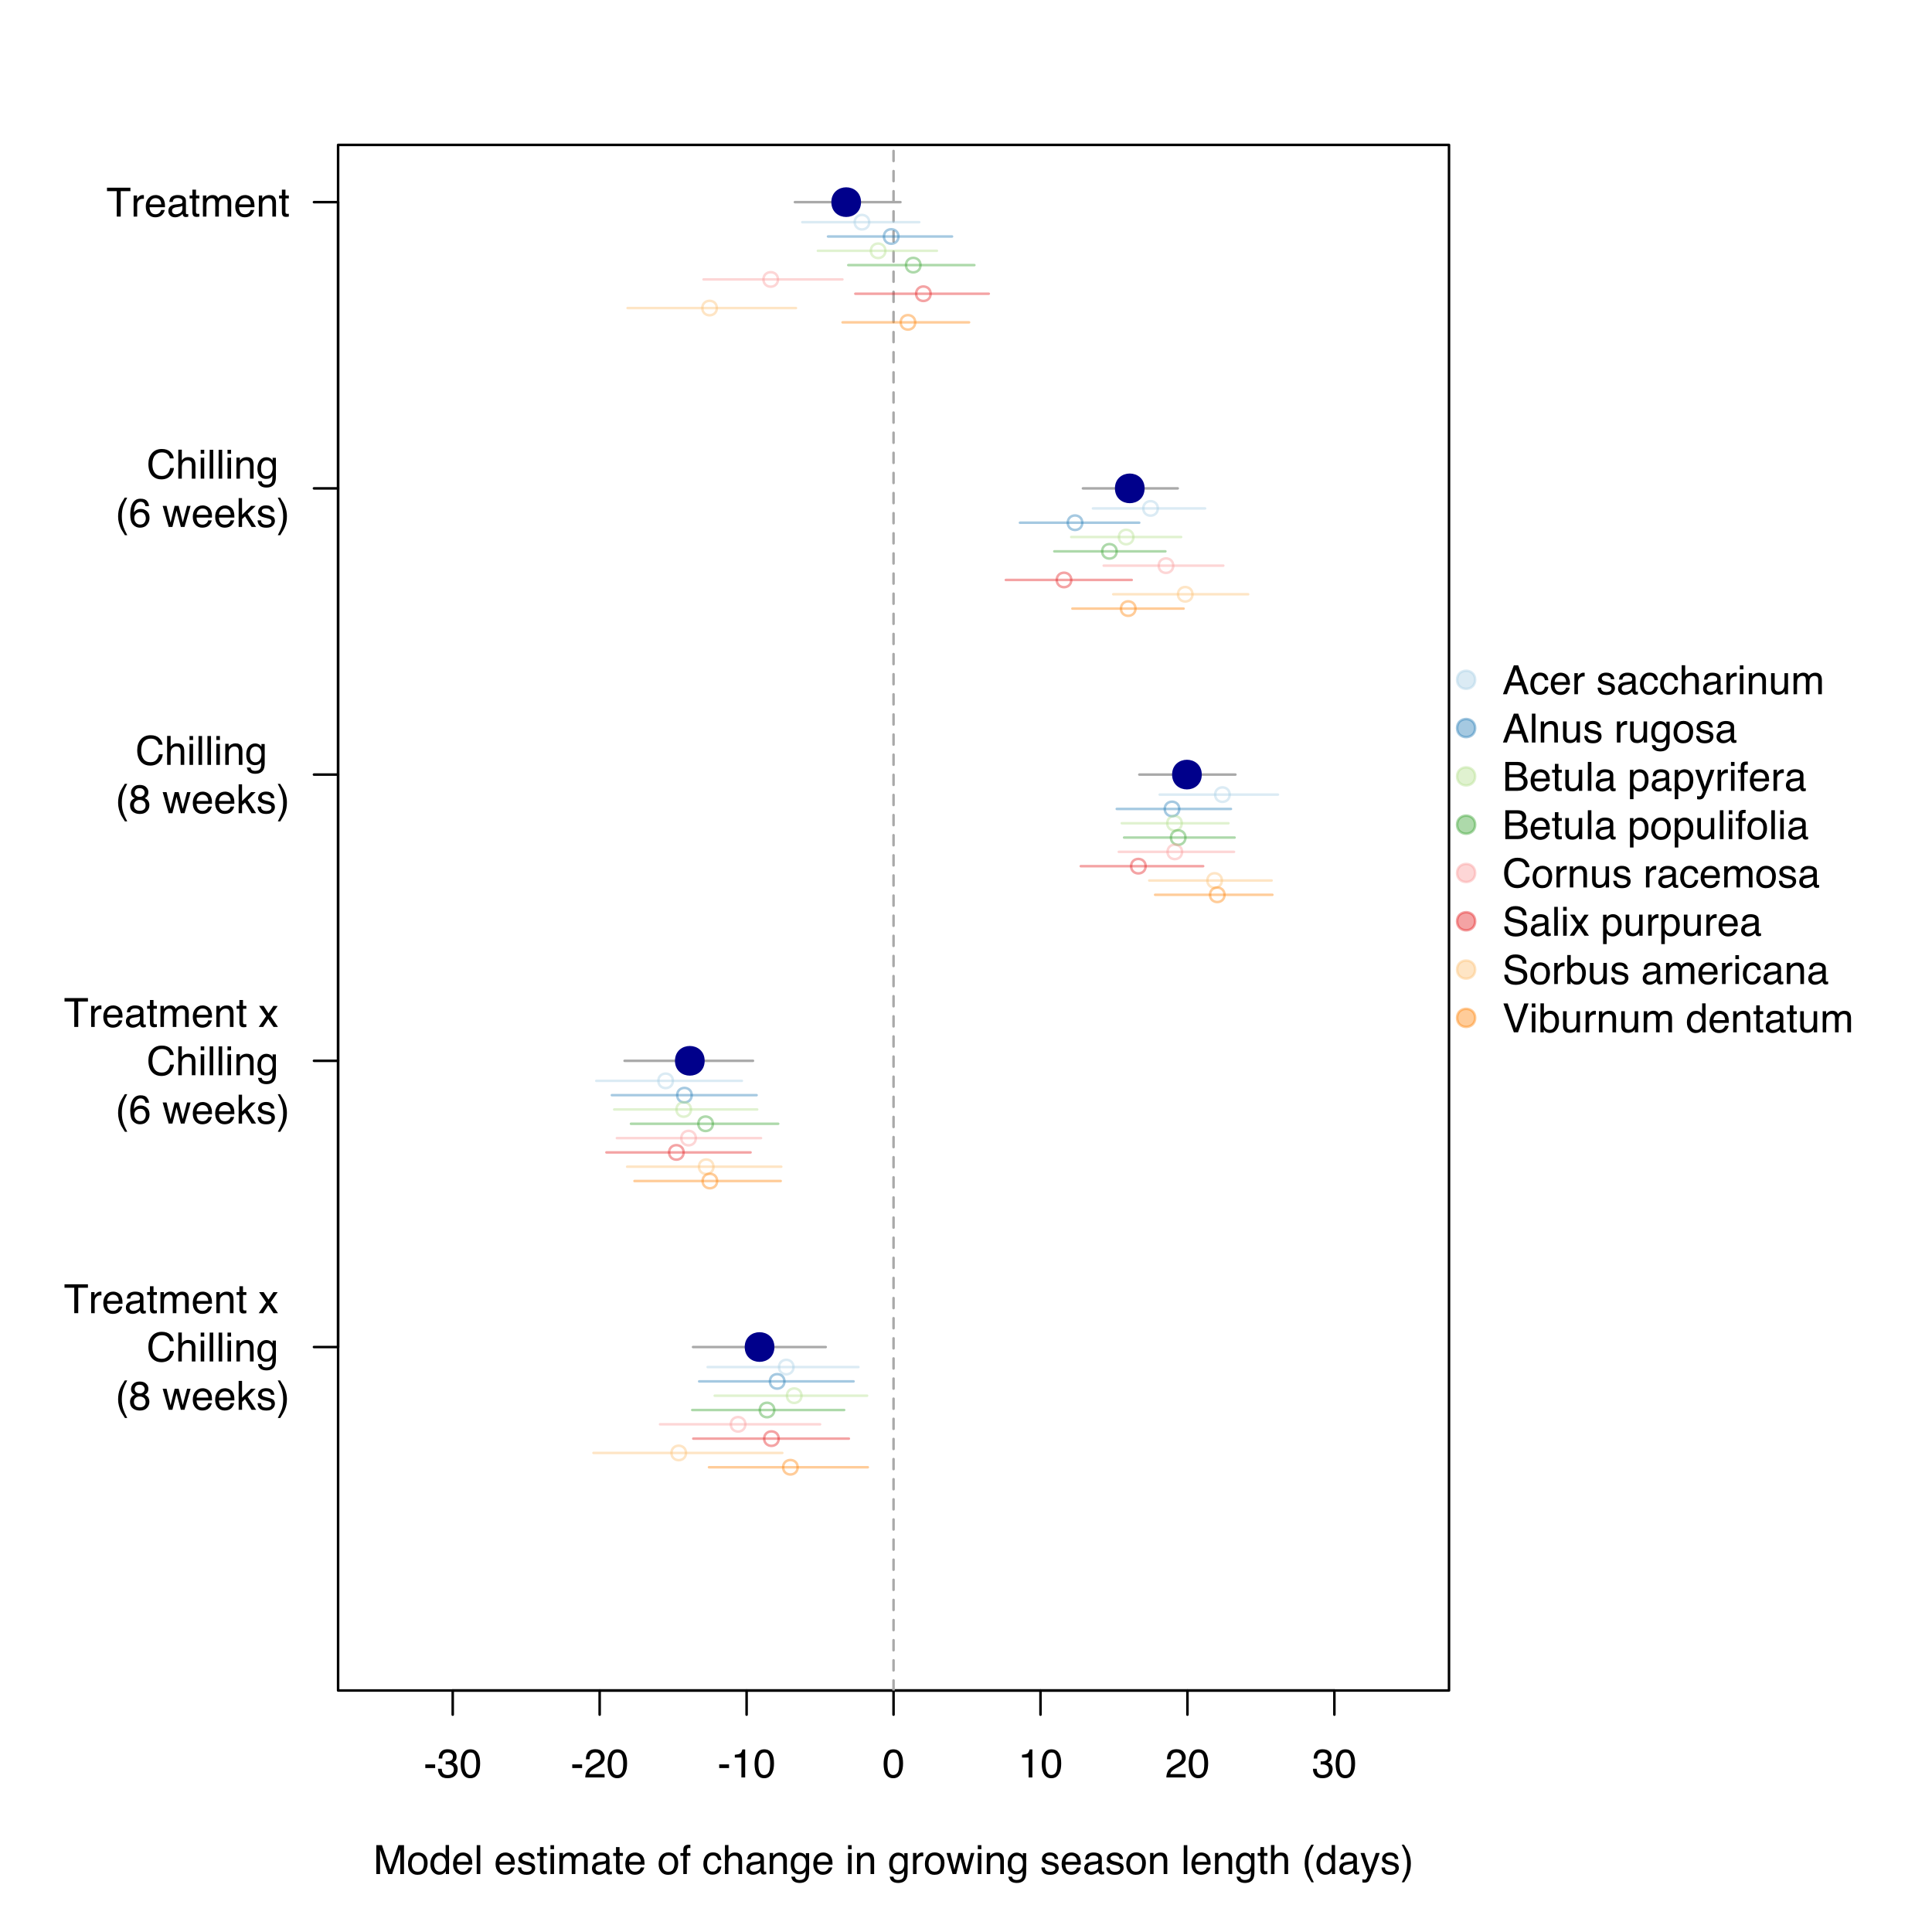 <?xml version="1.0" encoding="UTF-8"?>
<svg xmlns="http://www.w3.org/2000/svg" xmlns:xlink="http://www.w3.org/1999/xlink" width="576pt" height="576pt" viewBox="0 0 576 576" version="1.1">
<defs>
<g>
<symbol overflow="visible" id="glyph0-0">
<path style="stroke:none;" d="M 0.391 0 L 0.391 -8.609 L 7.219 -8.609 L 7.219 0 Z M 6.141 -1.078 L 6.141 -7.531 L 1.469 -7.531 L 1.469 -1.078 Z M 6.141 -1.078 "/>
</symbol>
<symbol overflow="visible" id="glyph0-1">
<path style="stroke:none;" d="M 0.5 -3.891 L 3.438 -3.891 L 3.438 -2.797 L 0.5 -2.797 Z M 0.5 -3.891 "/>
</symbol>
<symbol overflow="visible" id="glyph0-2">
<path style="stroke:none;" d="M 3.125 0.234 C 2.125 0.234 1.398 -0.035 0.953 -0.578 C 0.504 -1.129 0.281 -1.797 0.281 -2.578 L 1.391 -2.578 C 1.43 -2.035 1.531 -1.641 1.688 -1.391 C 1.969 -0.953 2.461 -0.734 3.172 -0.734 C 3.734 -0.734 4.18 -0.879 4.516 -1.172 C 4.848 -1.473 5.016 -1.859 5.016 -2.328 C 5.016 -2.898 4.836 -3.301 4.484 -3.531 C 4.129 -3.77 3.641 -3.891 3.016 -3.891 C 2.941 -3.891 2.867 -3.883 2.797 -3.875 C 2.723 -3.875 2.648 -3.875 2.578 -3.875 L 2.578 -4.812 C 2.691 -4.789 2.785 -4.781 2.859 -4.781 C 2.93 -4.781 3.008 -4.781 3.094 -4.781 C 3.488 -4.781 3.812 -4.844 4.062 -4.969 C 4.508 -5.188 4.734 -5.578 4.734 -6.141 C 4.734 -6.555 4.582 -6.875 4.281 -7.094 C 3.988 -7.32 3.645 -7.438 3.25 -7.438 C 2.551 -7.438 2.066 -7.203 1.797 -6.734 C 1.648 -6.484 1.566 -6.117 1.547 -5.641 L 0.5 -5.641 C 0.5 -6.266 0.625 -6.797 0.875 -7.234 C 1.301 -8.016 2.055 -8.406 3.141 -8.406 C 3.992 -8.406 4.656 -8.211 5.125 -7.828 C 5.594 -7.453 5.828 -6.898 5.828 -6.172 C 5.828 -5.66 5.691 -5.242 5.422 -4.922 C 5.242 -4.723 5.02 -4.566 4.75 -4.453 C 5.188 -4.328 5.531 -4.094 5.781 -3.75 C 6.031 -3.406 6.156 -2.984 6.156 -2.484 C 6.156 -1.68 5.891 -1.023 5.359 -0.516 C 4.836 -0.016 4.094 0.234 3.125 0.234 Z M 3.125 0.234 "/>
</symbol>
<symbol overflow="visible" id="glyph0-3">
<path style="stroke:none;" d="M 3.25 -8.391 C 4.332 -8.391 5.117 -7.941 5.609 -7.047 C 5.984 -6.359 6.172 -5.41 6.172 -4.203 C 6.172 -3.066 6 -2.125 5.656 -1.375 C 5.164 -0.301 4.359 0.234 3.234 0.234 C 2.234 0.234 1.484 -0.203 0.984 -1.078 C 0.578 -1.816 0.375 -2.801 0.375 -4.031 C 0.375 -4.977 0.5 -5.797 0.75 -6.484 C 1.207 -7.754 2.039 -8.391 3.25 -8.391 Z M 3.234 -0.734 C 3.785 -0.734 4.223 -0.973 4.547 -1.453 C 4.867 -1.941 5.031 -2.848 5.031 -4.172 C 5.031 -5.117 4.91 -5.898 4.672 -6.516 C 4.441 -7.129 3.988 -7.438 3.312 -7.438 C 2.688 -7.438 2.227 -7.145 1.938 -6.562 C 1.656 -5.977 1.516 -5.117 1.516 -3.984 C 1.516 -3.129 1.609 -2.441 1.797 -1.922 C 2.078 -1.129 2.555 -0.734 3.234 -0.734 Z M 3.234 -0.734 "/>
</symbol>
<symbol overflow="visible" id="glyph0-4">
<path style="stroke:none;" d="M 0.375 0 C 0.414 -0.719 0.566 -1.344 0.828 -1.875 C 1.086 -2.414 1.594 -2.906 2.344 -3.344 L 3.469 -4 C 3.969 -4.289 4.32 -4.539 4.531 -4.75 C 4.852 -5.07 5.016 -5.441 5.016 -5.859 C 5.016 -6.348 4.863 -6.734 4.562 -7.016 C 4.27 -7.305 3.883 -7.453 3.406 -7.453 C 2.676 -7.453 2.176 -7.18 1.906 -6.641 C 1.75 -6.336 1.664 -5.93 1.656 -5.422 L 0.578 -5.422 C 0.586 -6.148 0.723 -6.742 0.984 -7.203 C 1.441 -8.016 2.25 -8.422 3.406 -8.422 C 4.363 -8.422 5.062 -8.16 5.5 -7.641 C 5.945 -7.117 6.172 -6.539 6.172 -5.906 C 6.172 -5.238 5.938 -4.664 5.469 -4.188 C 5.195 -3.906 4.707 -3.566 4 -3.172 L 3.188 -2.734 C 2.812 -2.523 2.516 -2.32 2.297 -2.125 C 1.898 -1.789 1.648 -1.414 1.547 -1 L 6.141 -1 L 6.141 0 Z M 0.375 0 "/>
</symbol>
<symbol overflow="visible" id="glyph0-5">
<path style="stroke:none;" d="M 1.156 -5.938 L 1.156 -6.75 C 1.914 -6.82 2.441 -6.945 2.734 -7.125 C 3.035 -7.301 3.266 -7.711 3.422 -8.359 L 4.25 -8.359 L 4.25 0 L 3.125 0 L 3.125 -5.938 Z M 1.156 -5.938 "/>
</symbol>
<symbol overflow="visible" id="glyph0-6">
<path style="stroke:none;" d="M 0.891 -8.609 L 2.562 -8.609 L 5.031 -1.328 L 7.484 -8.609 L 9.141 -8.609 L 9.141 0 L 8.031 0 L 8.031 -5.078 C 8.031 -5.254 8.031 -5.547 8.031 -5.953 C 8.039 -6.359 8.047 -6.797 8.047 -7.266 L 5.594 0 L 4.438 0 L 1.969 -7.266 L 1.969 -7 C 1.969 -6.789 1.973 -6.469 1.984 -6.031 C 1.992 -5.602 2 -5.285 2 -5.078 L 2 0 L 0.891 0 Z M 0.891 -8.609 "/>
</symbol>
<symbol overflow="visible" id="glyph0-7">
<path style="stroke:none;" d="M 3.266 -0.688 C 3.961 -0.688 4.441 -0.945 4.703 -1.469 C 4.961 -2 5.094 -2.586 5.094 -3.234 C 5.094 -3.828 5 -4.305 4.812 -4.672 C 4.508 -5.242 4 -5.531 3.281 -5.531 C 2.633 -5.531 2.164 -5.285 1.875 -4.797 C 1.582 -4.305 1.438 -3.711 1.438 -3.016 C 1.438 -2.348 1.582 -1.789 1.875 -1.344 C 2.164 -0.906 2.629 -0.688 3.266 -0.688 Z M 3.312 -6.453 C 4.113 -6.453 4.789 -6.18 5.344 -5.641 C 5.906 -5.109 6.188 -4.316 6.188 -3.266 C 6.188 -2.254 5.941 -1.414 5.453 -0.75 C 4.961 -0.094 4.203 0.234 3.172 0.234 C 2.305 0.234 1.617 -0.055 1.109 -0.641 C 0.598 -1.234 0.344 -2.02 0.344 -3 C 0.344 -4.051 0.609 -4.891 1.141 -5.516 C 1.68 -6.141 2.406 -6.453 3.312 -6.453 Z M 3.266 -6.422 Z M 3.266 -6.422 "/>
</symbol>
<symbol overflow="visible" id="glyph0-8">
<path style="stroke:none;" d="M 1.438 -3.062 C 1.438 -2.395 1.578 -1.832 1.859 -1.375 C 2.148 -0.926 2.609 -0.703 3.234 -0.703 C 3.723 -0.703 4.125 -0.91 4.438 -1.328 C 4.758 -1.742 4.922 -2.348 4.922 -3.141 C 4.922 -3.93 4.754 -4.516 4.422 -4.891 C 4.098 -5.273 3.703 -5.469 3.234 -5.469 C 2.703 -5.469 2.27 -5.266 1.938 -4.859 C 1.602 -4.453 1.438 -3.852 1.438 -3.062 Z M 3.031 -6.391 C 3.508 -6.391 3.91 -6.285 4.234 -6.078 C 4.422 -5.961 4.633 -5.758 4.875 -5.469 L 4.875 -8.641 L 5.891 -8.641 L 5.891 0 L 4.938 0 L 4.938 -0.875 C 4.695 -0.488 4.406 -0.207 4.062 -0.031 C 3.727 0.133 3.344 0.219 2.906 0.219 C 2.207 0.219 1.602 -0.07 1.094 -0.656 C 0.582 -1.25 0.328 -2.031 0.328 -3 C 0.328 -3.914 0.562 -4.707 1.031 -5.375 C 1.5 -6.051 2.164 -6.391 3.031 -6.391 Z M 3.031 -6.391 "/>
</symbol>
<symbol overflow="visible" id="glyph0-9">
<path style="stroke:none;" d="M 3.391 -6.422 C 3.836 -6.422 4.27 -6.316 4.688 -6.109 C 5.102 -5.898 5.422 -5.629 5.641 -5.297 C 5.848 -4.973 5.988 -4.602 6.062 -4.188 C 6.125 -3.895 6.156 -3.43 6.156 -2.797 L 1.547 -2.797 C 1.566 -2.16 1.719 -1.648 2 -1.266 C 2.281 -0.879 2.719 -0.688 3.312 -0.688 C 3.863 -0.688 4.301 -0.867 4.625 -1.234 C 4.812 -1.441 4.945 -1.688 5.031 -1.969 L 6.062 -1.969 C 6.039 -1.738 5.953 -1.484 5.797 -1.203 C 5.641 -0.922 5.469 -0.688 5.281 -0.5 C 4.957 -0.188 4.555 0.02 4.078 0.125 C 3.828 0.188 3.539 0.219 3.219 0.219 C 2.438 0.219 1.773 -0.062 1.234 -0.625 C 0.691 -1.195 0.422 -1.992 0.422 -3.016 C 0.422 -4.023 0.691 -4.844 1.234 -5.469 C 1.785 -6.102 2.504 -6.422 3.391 -6.422 Z M 5.062 -3.641 C 5.02 -4.098 4.922 -4.461 4.766 -4.734 C 4.484 -5.242 4.004 -5.5 3.328 -5.5 C 2.836 -5.5 2.426 -5.32 2.094 -4.969 C 1.77 -4.625 1.598 -4.18 1.578 -3.641 Z M 3.281 -6.422 Z M 3.281 -6.422 "/>
</symbol>
<symbol overflow="visible" id="glyph0-10">
<path style="stroke:none;" d="M 0.797 -8.609 L 1.859 -8.609 L 1.859 0 L 0.797 0 Z M 0.797 -8.609 "/>
</symbol>
<symbol overflow="visible" id="glyph0-11">
<path style="stroke:none;" d=""/>
</symbol>
<symbol overflow="visible" id="glyph0-12">
<path style="stroke:none;" d="M 1.406 -1.969 C 1.438 -1.613 1.523 -1.344 1.672 -1.156 C 1.93 -0.82 2.391 -0.656 3.047 -0.656 C 3.441 -0.656 3.785 -0.738 4.078 -0.906 C 4.379 -1.07 4.531 -1.332 4.531 -1.688 C 4.531 -1.957 4.41 -2.164 4.172 -2.312 C 4.016 -2.395 3.711 -2.492 3.266 -2.609 L 2.422 -2.812 C 1.891 -2.945 1.5 -3.098 1.25 -3.266 C 0.789 -3.547 0.562 -3.941 0.562 -4.453 C 0.562 -5.047 0.773 -5.523 1.203 -5.891 C 1.629 -6.254 2.207 -6.438 2.938 -6.438 C 3.875 -6.438 4.551 -6.16 4.969 -5.609 C 5.238 -5.254 5.367 -4.875 5.359 -4.469 L 4.359 -4.469 C 4.336 -4.707 4.254 -4.926 4.109 -5.125 C 3.867 -5.395 3.445 -5.531 2.844 -5.531 C 2.445 -5.531 2.145 -5.453 1.938 -5.297 C 1.738 -5.148 1.641 -4.953 1.641 -4.703 C 1.641 -4.43 1.773 -4.211 2.047 -4.047 C 2.203 -3.953 2.43 -3.867 2.734 -3.797 L 3.422 -3.625 C 4.18 -3.438 4.691 -3.258 4.953 -3.094 C 5.359 -2.82 5.562 -2.395 5.562 -1.812 C 5.562 -1.258 5.348 -0.781 4.922 -0.375 C 4.504 0.031 3.863 0.234 3 0.234 C 2.062 0.234 1.395 0.023 1 -0.391 C 0.613 -0.816 0.41 -1.344 0.391 -1.969 Z M 2.953 -6.422 Z M 2.953 -6.422 "/>
</symbol>
<symbol overflow="visible" id="glyph0-13">
<path style="stroke:none;" d="M 0.984 -8.031 L 2.047 -8.031 L 2.047 -6.281 L 3.047 -6.281 L 3.047 -5.422 L 2.047 -5.422 L 2.047 -1.312 C 2.047 -1.094 2.125 -0.945 2.281 -0.875 C 2.352 -0.832 2.488 -0.812 2.688 -0.812 C 2.738 -0.812 2.789 -0.812 2.844 -0.812 C 2.906 -0.82 2.973 -0.828 3.047 -0.828 L 3.047 0 C 2.93 0.031 2.805 0.051 2.672 0.062 C 2.547 0.082 2.406 0.094 2.25 0.094 C 1.758 0.094 1.426 -0.031 1.25 -0.281 C 1.07 -0.531 0.984 -0.859 0.984 -1.266 L 0.984 -5.422 L 0.141 -5.422 L 0.141 -6.281 L 0.984 -6.281 Z M 0.984 -8.031 "/>
</symbol>
<symbol overflow="visible" id="glyph0-14">
<path style="stroke:none;" d="M 0.781 -6.25 L 1.844 -6.25 L 1.844 0 L 0.781 0 Z M 0.781 -8.609 L 1.844 -8.609 L 1.844 -7.406 L 0.781 -7.406 Z M 0.781 -8.609 "/>
</symbol>
<symbol overflow="visible" id="glyph0-15">
<path style="stroke:none;" d="M 0.781 -6.281 L 1.812 -6.281 L 1.812 -5.391 C 2.062 -5.691 2.289 -5.914 2.5 -6.062 C 2.844 -6.301 3.238 -6.422 3.688 -6.422 C 4.188 -6.422 4.586 -6.297 4.891 -6.047 C 5.055 -5.91 5.211 -5.703 5.359 -5.422 C 5.586 -5.766 5.859 -6.016 6.172 -6.172 C 6.492 -6.336 6.852 -6.422 7.25 -6.422 C 8.094 -6.422 8.664 -6.113 8.969 -5.5 C 9.133 -5.176 9.219 -4.734 9.219 -4.172 L 9.219 0 L 8.125 0 L 8.125 -4.359 C 8.125 -4.773 8.02 -5.062 7.812 -5.219 C 7.602 -5.375 7.348 -5.453 7.047 -5.453 C 6.629 -5.453 6.27 -5.312 5.969 -5.031 C 5.676 -4.758 5.531 -4.301 5.531 -3.656 L 5.531 0 L 4.453 0 L 4.453 -4.094 C 4.453 -4.52 4.398 -4.832 4.297 -5.031 C 4.141 -5.32 3.844 -5.469 3.406 -5.469 C 3.008 -5.469 2.645 -5.312 2.312 -5 C 1.988 -4.695 1.828 -4.141 1.828 -3.328 L 1.828 0 L 0.781 0 Z M 0.781 -6.281 "/>
</symbol>
<symbol overflow="visible" id="glyph0-16">
<path style="stroke:none;" d="M 1.578 -1.672 C 1.578 -1.367 1.688 -1.129 1.906 -0.953 C 2.133 -0.773 2.398 -0.688 2.703 -0.688 C 3.078 -0.688 3.438 -0.77 3.781 -0.938 C 4.375 -1.227 4.672 -1.695 4.672 -2.344 L 4.672 -3.188 C 4.535 -3.113 4.363 -3.047 4.156 -2.984 C 3.957 -2.93 3.758 -2.895 3.562 -2.875 L 2.938 -2.797 C 2.551 -2.742 2.258 -2.66 2.062 -2.547 C 1.738 -2.367 1.578 -2.078 1.578 -1.672 Z M 4.141 -3.797 C 4.379 -3.828 4.539 -3.93 4.625 -4.109 C 4.664 -4.203 4.688 -4.336 4.688 -4.516 C 4.688 -4.867 4.555 -5.125 4.297 -5.281 C 4.047 -5.445 3.688 -5.531 3.219 -5.531 C 2.664 -5.531 2.273 -5.383 2.047 -5.094 C 1.91 -4.926 1.82 -4.68 1.781 -4.359 L 0.797 -4.359 C 0.816 -5.129 1.066 -5.664 1.547 -5.969 C 2.035 -6.27 2.598 -6.422 3.234 -6.422 C 3.973 -6.422 4.57 -6.281 5.031 -6 C 5.488 -5.719 5.719 -5.281 5.719 -4.688 L 5.719 -1.078 C 5.719 -0.973 5.738 -0.883 5.781 -0.812 C 5.832 -0.75 5.93 -0.719 6.078 -0.719 C 6.117 -0.719 6.164 -0.719 6.219 -0.719 C 6.281 -0.727 6.348 -0.738 6.422 -0.75 L 6.422 0.031 C 6.254 0.07 6.125 0.098 6.031 0.109 C 5.945 0.129 5.832 0.141 5.688 0.141 C 5.32 0.141 5.062 0.008 4.906 -0.25 C 4.812 -0.383 4.75 -0.578 4.719 -0.828 C 4.5 -0.547 4.188 -0.301 3.781 -0.094 C 3.383 0.113 2.945 0.219 2.469 0.219 C 1.883 0.219 1.406 0.039 1.031 -0.312 C 0.664 -0.664 0.484 -1.109 0.484 -1.641 C 0.484 -2.223 0.664 -2.676 1.031 -3 C 1.395 -3.32 1.867 -3.52 2.453 -3.594 Z M 3.266 -6.422 Z M 3.266 -6.422 "/>
</symbol>
<symbol overflow="visible" id="glyph0-17">
<path style="stroke:none;" d="M 1.031 -7.234 C 1.051 -7.672 1.129 -7.988 1.266 -8.188 C 1.516 -8.551 1.988 -8.734 2.688 -8.734 C 2.758 -8.734 2.828 -8.727 2.891 -8.719 C 2.961 -8.719 3.047 -8.711 3.141 -8.703 L 3.141 -7.75 C 3.023 -7.758 2.941 -7.766 2.891 -7.766 C 2.848 -7.766 2.805 -7.766 2.766 -7.766 C 2.441 -7.766 2.25 -7.68 2.188 -7.516 C 2.125 -7.348 2.094 -6.926 2.094 -6.25 L 3.141 -6.25 L 3.141 -5.422 L 2.078 -5.422 L 2.078 0 L 1.031 0 L 1.031 -5.422 L 0.172 -5.422 L 0.172 -6.25 L 1.031 -6.25 Z M 1.031 -7.234 "/>
</symbol>
<symbol overflow="visible" id="glyph0-18">
<path style="stroke:none;" d="M 3.188 -6.453 C 3.895 -6.453 4.469 -6.281 4.906 -5.938 C 5.352 -5.594 5.625 -5.004 5.719 -4.172 L 4.688 -4.172 C 4.625 -4.555 4.484 -4.875 4.266 -5.125 C 4.047 -5.383 3.688 -5.516 3.188 -5.516 C 2.52 -5.516 2.039 -5.188 1.75 -4.531 C 1.562 -4.102 1.469 -3.578 1.469 -2.953 C 1.469 -2.328 1.598 -1.797 1.859 -1.359 C 2.129 -0.93 2.551 -0.719 3.125 -0.719 C 3.562 -0.719 3.906 -0.852 4.156 -1.125 C 4.414 -1.395 4.594 -1.758 4.688 -2.219 L 5.719 -2.219 C 5.602 -1.383 5.312 -0.773 4.844 -0.391 C 4.375 -0.004 3.773 0.188 3.047 0.188 C 2.223 0.188 1.566 -0.113 1.078 -0.719 C 0.586 -1.32 0.344 -2.07 0.344 -2.969 C 0.344 -4.07 0.609 -4.926 1.141 -5.531 C 1.68 -6.145 2.363 -6.453 3.188 -6.453 Z M 3.031 -6.422 Z M 3.031 -6.422 "/>
</symbol>
<symbol overflow="visible" id="glyph0-19">
<path style="stroke:none;" d="M 0.781 -8.641 L 1.828 -8.641 L 1.828 -5.422 C 2.078 -5.742 2.301 -5.969 2.5 -6.094 C 2.844 -6.312 3.27 -6.422 3.781 -6.422 C 4.688 -6.422 5.301 -6.102 5.625 -5.469 C 5.801 -5.125 5.891 -4.645 5.891 -4.031 L 5.891 0 L 4.812 0 L 4.812 -3.953 C 4.812 -4.41 4.75 -4.75 4.625 -4.969 C 4.438 -5.312 4.078 -5.484 3.547 -5.484 C 3.109 -5.484 2.711 -5.332 2.359 -5.031 C 2.004 -4.727 1.828 -4.16 1.828 -3.328 L 1.828 0 L 0.781 0 Z M 0.781 -8.641 "/>
</symbol>
<symbol overflow="visible" id="glyph0-20">
<path style="stroke:none;" d="M 0.781 -6.281 L 1.781 -6.281 L 1.781 -5.391 C 2.07 -5.754 2.383 -6.016 2.719 -6.172 C 3.051 -6.336 3.422 -6.422 3.828 -6.422 C 4.711 -6.422 5.312 -6.109 5.625 -5.484 C 5.801 -5.141 5.891 -4.656 5.891 -4.031 L 5.891 0 L 4.812 0 L 4.812 -3.953 C 4.812 -4.336 4.754 -4.645 4.641 -4.875 C 4.453 -5.27 4.113 -5.469 3.625 -5.469 C 3.375 -5.469 3.172 -5.441 3.016 -5.391 C 2.723 -5.305 2.469 -5.133 2.25 -4.875 C 2.07 -4.664 1.957 -4.453 1.906 -4.234 C 1.852 -4.016 1.828 -3.695 1.828 -3.281 L 1.828 0 L 0.781 0 Z M 3.25 -6.422 Z M 3.25 -6.422 "/>
</symbol>
<symbol overflow="visible" id="glyph0-21">
<path style="stroke:none;" d="M 2.984 -6.391 C 3.484 -6.391 3.914 -6.27 4.281 -6.031 C 4.477 -5.883 4.68 -5.68 4.891 -5.422 L 4.891 -6.219 L 5.859 -6.219 L 5.859 -0.516 C 5.859 0.285 5.742 0.914 5.516 1.375 C 5.078 2.227 4.25 2.656 3.031 2.656 C 2.352 2.656 1.785 2.504 1.328 2.203 C 0.867 1.898 0.609 1.426 0.547 0.781 L 1.625 0.781 C 1.676 1.062 1.773 1.281 1.922 1.438 C 2.16 1.664 2.535 1.781 3.047 1.781 C 3.859 1.781 4.391 1.492 4.641 0.922 C 4.785 0.586 4.852 -0.008 4.844 -0.875 C 4.633 -0.551 4.379 -0.312 4.078 -0.156 C 3.785 0 3.395 0.078 2.906 0.078 C 2.227 0.078 1.633 -0.16 1.125 -0.641 C 0.613 -1.129 0.359 -1.93 0.359 -3.047 C 0.359 -4.098 0.613 -4.914 1.125 -5.5 C 1.645 -6.094 2.266 -6.391 2.984 -6.391 Z M 4.891 -3.172 C 4.891 -3.941 4.727 -4.516 4.406 -4.891 C 4.082 -5.266 3.676 -5.453 3.188 -5.453 C 2.438 -5.453 1.926 -5.102 1.656 -4.406 C 1.508 -4.039 1.438 -3.555 1.438 -2.953 C 1.438 -2.242 1.578 -1.703 1.859 -1.328 C 2.148 -0.961 2.539 -0.781 3.031 -0.781 C 3.789 -0.781 4.32 -1.125 4.625 -1.812 C 4.801 -2.195 4.891 -2.648 4.891 -3.172 Z M 3.109 -6.422 Z M 3.109 -6.422 "/>
</symbol>
<symbol overflow="visible" id="glyph0-22">
<path style="stroke:none;" d="M 0.797 -6.281 L 1.812 -6.281 L 1.812 -5.188 C 1.883 -5.406 2.082 -5.664 2.406 -5.969 C 2.727 -6.27 3.098 -6.422 3.516 -6.422 C 3.535 -6.422 3.566 -6.414 3.609 -6.406 C 3.66 -6.406 3.742 -6.398 3.859 -6.391 L 3.859 -5.281 C 3.797 -5.289 3.738 -5.297 3.688 -5.297 C 3.633 -5.297 3.578 -5.297 3.516 -5.297 C 2.984 -5.297 2.57 -5.125 2.281 -4.781 C 2 -4.445 1.859 -4.055 1.859 -3.609 L 1.859 0 L 0.797 0 Z M 0.797 -6.281 "/>
</symbol>
<symbol overflow="visible" id="glyph0-23">
<path style="stroke:none;" d="M 1.266 -6.281 L 2.469 -1.328 L 3.688 -6.281 L 4.875 -6.281 L 6.109 -1.359 L 7.391 -6.281 L 8.438 -6.281 L 6.625 0 L 5.531 0 L 4.25 -4.859 L 3.016 0 L 1.922 0 L 0.109 -6.281 Z M 1.266 -6.281 "/>
</symbol>
<symbol overflow="visible" id="glyph0-24">
<path style="stroke:none;" d="M 3.547 -8.75 C 2.93 -7.562 2.535 -6.688 2.359 -6.125 C 2.078 -5.258 1.938 -4.27 1.938 -3.156 C 1.938 -2.02 2.098 -0.984 2.422 -0.047 C 2.609 0.535 2.988 1.367 3.562 2.453 L 2.859 2.453 C 2.285 1.555 1.93 0.984 1.797 0.734 C 1.66 0.492 1.516 0.16 1.359 -0.266 C 1.141 -0.836 0.984 -1.453 0.891 -2.109 C 0.848 -2.453 0.828 -2.773 0.828 -3.078 C 0.828 -4.234 1.008 -5.266 1.375 -6.172 C 1.602 -6.742 2.082 -7.602 2.812 -8.75 Z M 3.547 -8.75 "/>
</symbol>
<symbol overflow="visible" id="glyph0-25">
<path style="stroke:none;" d="M 4.688 -6.281 L 5.859 -6.281 C 5.711 -5.875 5.383 -4.953 4.875 -3.516 C 4.488 -2.441 4.164 -1.566 3.906 -0.891 C 3.301 0.711 2.875 1.691 2.625 2.047 C 2.375 2.398 1.941 2.578 1.328 2.578 C 1.18 2.578 1.066 2.566 0.984 2.547 C 0.91 2.535 0.812 2.516 0.688 2.484 L 0.688 1.531 C 0.875 1.582 1.008 1.613 1.094 1.625 C 1.176 1.633 1.25 1.641 1.312 1.641 C 1.5 1.641 1.641 1.609 1.734 1.547 C 1.828 1.484 1.906 1.406 1.969 1.312 C 1.988 1.281 2.055 1.117 2.172 0.828 C 2.297 0.535 2.383 0.32 2.438 0.188 L 0.125 -6.281 L 1.312 -6.281 L 3 -1.172 Z M 3 -6.422 Z M 3 -6.422 "/>
</symbol>
<symbol overflow="visible" id="glyph0-26">
<path style="stroke:none;" d="M 0.422 2.453 C 1.035 1.242 1.438 0.359 1.625 -0.203 C 1.895 -1.035 2.031 -2.02 2.031 -3.156 C 2.031 -4.281 1.867 -5.312 1.547 -6.25 C 1.359 -6.832 0.977 -7.664 0.406 -8.75 L 1.109 -8.75 C 1.711 -7.789 2.078 -7.195 2.203 -6.969 C 2.328 -6.75 2.461 -6.441 2.609 -6.047 C 2.797 -5.555 2.93 -5.07 3.016 -4.594 C 3.098 -4.113 3.141 -3.656 3.141 -3.219 C 3.141 -2.062 2.953 -1.031 2.578 -0.125 C 2.348 0.457 1.875 1.316 1.156 2.453 Z M 0.422 2.453 "/>
</symbol>
<symbol overflow="visible" id="glyph0-27">
<path style="stroke:none;" d="M 7.172 -8.609 L 7.172 -7.578 L 4.281 -7.578 L 4.281 0 L 3.094 0 L 3.094 -7.578 L 0.188 -7.578 L 0.188 -8.609 Z M 7.172 -8.609 "/>
</symbol>
<symbol overflow="visible" id="glyph0-28">
<path style="stroke:none;" d="M 0.172 -6.281 L 1.547 -6.281 L 2.984 -4.062 L 4.438 -6.281 L 5.719 -6.25 L 3.609 -3.219 L 5.812 0 L 4.469 0 L 2.906 -2.359 L 1.406 0 L 0.062 0 L 2.281 -3.219 Z M 0.172 -6.281 "/>
</symbol>
<symbol overflow="visible" id="glyph0-29">
<path style="stroke:none;" d="M 4.547 -8.844 C 5.629 -8.844 6.473 -8.555 7.078 -7.984 C 7.68 -7.41 8.016 -6.758 8.078 -6.031 L 6.938 -6.031 C 6.812 -6.582 6.555 -7.02 6.172 -7.344 C 5.785 -7.664 5.242 -7.828 4.547 -7.828 C 3.703 -7.828 3.02 -7.531 2.5 -6.938 C 1.977 -6.344 1.719 -5.43 1.719 -4.203 C 1.719 -3.191 1.953 -2.367 2.422 -1.734 C 2.891 -1.109 3.594 -0.797 4.531 -0.797 C 5.383 -0.797 6.039 -1.129 6.5 -1.797 C 6.727 -2.141 6.906 -2.598 7.031 -3.172 L 8.156 -3.172 C 8.062 -2.266 7.727 -1.504 7.156 -0.891 C 6.469 -0.148 5.547 0.219 4.391 0.219 C 3.391 0.219 2.551 -0.082 1.875 -0.688 C 0.977 -1.488 0.531 -2.723 0.531 -4.391 C 0.531 -5.66 0.863 -6.703 1.531 -7.516 C 2.258 -8.398 3.266 -8.844 4.547 -8.844 Z M 4.312 -8.844 Z M 4.312 -8.844 "/>
</symbol>
<symbol overflow="visible" id="glyph0-30">
<path style="stroke:none;" d="M 3.266 -4.875 C 3.734 -4.875 4.098 -5.004 4.359 -5.266 C 4.617 -5.523 4.75 -5.832 4.75 -6.188 C 4.75 -6.5 4.625 -6.785 4.375 -7.047 C 4.125 -7.316 3.742 -7.453 3.234 -7.453 C 2.723 -7.453 2.352 -7.316 2.125 -7.047 C 1.895 -6.785 1.781 -6.484 1.781 -6.141 C 1.781 -5.742 1.926 -5.43 2.219 -5.203 C 2.52 -4.984 2.867 -4.875 3.266 -4.875 Z M 3.328 -0.719 C 3.816 -0.719 4.223 -0.848 4.547 -1.109 C 4.867 -1.379 5.031 -1.773 5.031 -2.297 C 5.031 -2.836 4.863 -3.25 4.531 -3.531 C 4.195 -3.812 3.77 -3.953 3.25 -3.953 C 2.75 -3.953 2.336 -3.805 2.016 -3.516 C 1.703 -3.234 1.547 -2.836 1.547 -2.328 C 1.547 -1.891 1.691 -1.508 1.984 -1.188 C 2.273 -0.875 2.723 -0.719 3.328 -0.719 Z M 1.828 -4.469 C 1.535 -4.594 1.305 -4.738 1.141 -4.906 C 0.836 -5.219 0.688 -5.625 0.688 -6.125 C 0.688 -6.75 0.91 -7.285 1.359 -7.734 C 1.816 -8.191 2.457 -8.422 3.281 -8.422 C 4.094 -8.422 4.723 -8.207 5.172 -7.781 C 5.629 -7.352 5.859 -6.859 5.859 -6.297 C 5.859 -5.773 5.727 -5.348 5.469 -5.016 C 5.32 -4.836 5.094 -4.66 4.781 -4.484 C 5.125 -4.328 5.395 -4.145 5.594 -3.938 C 5.969 -3.539 6.156 -3.031 6.156 -2.406 C 6.156 -1.664 5.906 -1.039 5.406 -0.531 C 4.914 -0.02 4.219 0.234 3.312 0.234 C 2.488 0.234 1.797 0.016 1.234 -0.422 C 0.672 -0.867 0.391 -1.516 0.391 -2.359 C 0.391 -2.848 0.508 -3.273 0.75 -3.641 C 0.988 -4.004 1.348 -4.281 1.828 -4.469 Z M 1.828 -4.469 "/>
</symbol>
<symbol overflow="visible" id="glyph0-31">
<path style="stroke:none;" d="M 0.75 -8.609 L 1.766 -8.609 L 1.766 -3.609 L 4.469 -6.281 L 5.812 -6.281 L 3.422 -3.922 L 5.953 0 L 4.609 0 L 2.656 -3.172 L 1.766 -2.359 L 1.766 0 L 0.75 0 Z M 0.75 -8.609 "/>
</symbol>
<symbol overflow="visible" id="glyph0-32">
<path style="stroke:none;" d="M 3.516 -8.422 C 4.453 -8.422 5.102 -8.176 5.469 -7.688 C 5.844 -7.207 6.031 -6.707 6.031 -6.188 L 4.984 -6.188 C 4.922 -6.52 4.82 -6.781 4.688 -6.969 C 4.426 -7.32 4.039 -7.5 3.531 -7.5 C 2.938 -7.5 2.461 -7.223 2.109 -6.672 C 1.766 -6.129 1.578 -5.352 1.547 -4.344 C 1.785 -4.695 2.086 -4.961 2.453 -5.141 C 2.785 -5.297 3.16 -5.375 3.578 -5.375 C 4.285 -5.375 4.898 -5.148 5.422 -4.703 C 5.941 -4.254 6.203 -3.582 6.203 -2.688 C 6.203 -1.926 5.953 -1.25 5.453 -0.656 C 4.961 -0.07 4.258 0.219 3.344 0.219 C 2.551 0.219 1.867 -0.078 1.297 -0.672 C 0.734 -1.273 0.453 -2.281 0.453 -3.688 C 0.453 -4.727 0.578 -5.613 0.828 -6.344 C 1.316 -7.727 2.211 -8.422 3.516 -8.422 Z M 3.438 -0.719 C 3.988 -0.719 4.398 -0.906 4.672 -1.281 C 4.953 -1.656 5.094 -2.098 5.094 -2.609 C 5.094 -3.035 4.969 -3.441 4.719 -3.828 C 4.477 -4.211 4.031 -4.406 3.375 -4.406 C 2.926 -4.406 2.531 -4.254 2.188 -3.953 C 1.844 -3.66 1.672 -3.211 1.672 -2.609 C 1.672 -2.078 1.828 -1.629 2.141 -1.266 C 2.453 -0.898 2.883 -0.719 3.438 -0.719 Z M 3.438 -0.719 "/>
</symbol>
<symbol overflow="visible" id="glyph1-0">
<path style="stroke:none;" d="M 0.391 0 L 0.391 -8.609 L 7.219 -8.609 L 7.219 0 Z M 6.141 -1.078 L 6.141 -7.531 L 1.469 -7.531 L 1.469 -1.078 Z M 6.141 -1.078 "/>
</symbol>
<symbol overflow="visible" id="glyph1-1">
<path style="stroke:none;" d="M 5.328 -3.531 L 4.031 -7.328 L 2.641 -3.531 Z M 3.422 -8.609 L 4.734 -8.609 L 7.859 0 L 6.578 0 L 5.703 -2.578 L 2.297 -2.578 L 1.375 0 L 0.172 0 Z M 4.016 -8.609 Z M 4.016 -8.609 "/>
</symbol>
<symbol overflow="visible" id="glyph1-2">
<path style="stroke:none;" d="M 3.188 -6.453 C 3.895 -6.453 4.469 -6.281 4.906 -5.938 C 5.352 -5.594 5.625 -5.004 5.719 -4.172 L 4.688 -4.172 C 4.625 -4.555 4.484 -4.875 4.266 -5.125 C 4.047 -5.383 3.688 -5.516 3.188 -5.516 C 2.52 -5.516 2.039 -5.188 1.75 -4.531 C 1.562 -4.102 1.469 -3.578 1.469 -2.953 C 1.469 -2.328 1.598 -1.797 1.859 -1.359 C 2.129 -0.93 2.551 -0.719 3.125 -0.719 C 3.562 -0.719 3.906 -0.852 4.156 -1.125 C 4.414 -1.395 4.594 -1.758 4.688 -2.219 L 5.719 -2.219 C 5.602 -1.383 5.312 -0.773 4.844 -0.391 C 4.375 -0.004 3.773 0.188 3.047 0.188 C 2.223 0.188 1.566 -0.113 1.078 -0.719 C 0.586 -1.32 0.344 -2.07 0.344 -2.969 C 0.344 -4.07 0.609 -4.926 1.141 -5.531 C 1.68 -6.145 2.363 -6.453 3.188 -6.453 Z M 3.031 -6.422 Z M 3.031 -6.422 "/>
</symbol>
<symbol overflow="visible" id="glyph1-3">
<path style="stroke:none;" d="M 3.391 -6.422 C 3.836 -6.422 4.27 -6.316 4.688 -6.109 C 5.102 -5.898 5.422 -5.629 5.641 -5.297 C 5.848 -4.973 5.988 -4.602 6.062 -4.188 C 6.125 -3.895 6.156 -3.43 6.156 -2.797 L 1.547 -2.797 C 1.566 -2.16 1.719 -1.648 2 -1.266 C 2.281 -0.879 2.719 -0.688 3.312 -0.688 C 3.863 -0.688 4.301 -0.867 4.625 -1.234 C 4.812 -1.441 4.945 -1.688 5.031 -1.969 L 6.062 -1.969 C 6.039 -1.738 5.953 -1.484 5.797 -1.203 C 5.641 -0.922 5.469 -0.688 5.281 -0.5 C 4.957 -0.188 4.555 0.02 4.078 0.125 C 3.828 0.188 3.539 0.219 3.219 0.219 C 2.438 0.219 1.773 -0.062 1.234 -0.625 C 0.691 -1.195 0.422 -1.992 0.422 -3.016 C 0.422 -4.023 0.691 -4.844 1.234 -5.469 C 1.785 -6.102 2.504 -6.422 3.391 -6.422 Z M 5.062 -3.641 C 5.02 -4.098 4.922 -4.461 4.766 -4.734 C 4.484 -5.242 4.004 -5.5 3.328 -5.5 C 2.836 -5.5 2.426 -5.32 2.094 -4.969 C 1.77 -4.625 1.598 -4.18 1.578 -3.641 Z M 3.281 -6.422 Z M 3.281 -6.422 "/>
</symbol>
<symbol overflow="visible" id="glyph1-4">
<path style="stroke:none;" d="M 0.797 -6.281 L 1.812 -6.281 L 1.812 -5.188 C 1.883 -5.406 2.082 -5.664 2.406 -5.969 C 2.727 -6.27 3.098 -6.422 3.516 -6.422 C 3.535 -6.422 3.566 -6.414 3.609 -6.406 C 3.66 -6.406 3.742 -6.398 3.859 -6.391 L 3.859 -5.281 C 3.797 -5.289 3.738 -5.297 3.688 -5.297 C 3.633 -5.297 3.578 -5.297 3.516 -5.297 C 2.984 -5.297 2.57 -5.125 2.281 -4.781 C 2 -4.445 1.859 -4.055 1.859 -3.609 L 1.859 0 L 0.797 0 Z M 0.797 -6.281 "/>
</symbol>
<symbol overflow="visible" id="glyph1-5">
<path style="stroke:none;" d=""/>
</symbol>
<symbol overflow="visible" id="glyph1-6">
<path style="stroke:none;" d="M 1.406 -1.969 C 1.438 -1.613 1.523 -1.344 1.672 -1.156 C 1.93 -0.82 2.391 -0.656 3.047 -0.656 C 3.441 -0.656 3.785 -0.738 4.078 -0.906 C 4.379 -1.07 4.531 -1.332 4.531 -1.688 C 4.531 -1.957 4.41 -2.164 4.172 -2.312 C 4.016 -2.395 3.711 -2.492 3.266 -2.609 L 2.422 -2.812 C 1.891 -2.945 1.5 -3.098 1.25 -3.266 C 0.789 -3.547 0.562 -3.941 0.562 -4.453 C 0.562 -5.047 0.773 -5.523 1.203 -5.891 C 1.629 -6.254 2.207 -6.438 2.938 -6.438 C 3.875 -6.438 4.551 -6.16 4.969 -5.609 C 5.238 -5.254 5.367 -4.875 5.359 -4.469 L 4.359 -4.469 C 4.336 -4.707 4.254 -4.926 4.109 -5.125 C 3.867 -5.395 3.445 -5.531 2.844 -5.531 C 2.445 -5.531 2.145 -5.453 1.938 -5.297 C 1.738 -5.148 1.641 -4.953 1.641 -4.703 C 1.641 -4.43 1.773 -4.211 2.047 -4.047 C 2.203 -3.953 2.43 -3.867 2.734 -3.797 L 3.422 -3.625 C 4.18 -3.438 4.691 -3.258 4.953 -3.094 C 5.359 -2.82 5.562 -2.395 5.562 -1.812 C 5.562 -1.258 5.348 -0.781 4.922 -0.375 C 4.504 0.031 3.863 0.234 3 0.234 C 2.062 0.234 1.395 0.023 1 -0.391 C 0.613 -0.816 0.41 -1.344 0.391 -1.969 Z M 2.953 -6.422 Z M 2.953 -6.422 "/>
</symbol>
<symbol overflow="visible" id="glyph1-7">
<path style="stroke:none;" d="M 1.578 -1.672 C 1.578 -1.367 1.688 -1.129 1.906 -0.953 C 2.133 -0.773 2.398 -0.688 2.703 -0.688 C 3.078 -0.688 3.438 -0.77 3.781 -0.938 C 4.375 -1.227 4.672 -1.695 4.672 -2.344 L 4.672 -3.188 C 4.535 -3.113 4.363 -3.047 4.156 -2.984 C 3.957 -2.93 3.758 -2.895 3.562 -2.875 L 2.938 -2.797 C 2.551 -2.742 2.258 -2.66 2.062 -2.547 C 1.738 -2.367 1.578 -2.078 1.578 -1.672 Z M 4.141 -3.797 C 4.379 -3.828 4.539 -3.93 4.625 -4.109 C 4.664 -4.203 4.688 -4.336 4.688 -4.516 C 4.688 -4.867 4.555 -5.125 4.297 -5.281 C 4.047 -5.445 3.688 -5.531 3.219 -5.531 C 2.664 -5.531 2.273 -5.383 2.047 -5.094 C 1.91 -4.926 1.82 -4.68 1.781 -4.359 L 0.797 -4.359 C 0.816 -5.129 1.066 -5.664 1.547 -5.969 C 2.035 -6.27 2.598 -6.422 3.234 -6.422 C 3.973 -6.422 4.57 -6.281 5.031 -6 C 5.488 -5.719 5.719 -5.281 5.719 -4.688 L 5.719 -1.078 C 5.719 -0.973 5.738 -0.883 5.781 -0.812 C 5.832 -0.75 5.93 -0.719 6.078 -0.719 C 6.117 -0.719 6.164 -0.719 6.219 -0.719 C 6.281 -0.727 6.348 -0.738 6.422 -0.75 L 6.422 0.031 C 6.254 0.07 6.125 0.098 6.031 0.109 C 5.945 0.129 5.832 0.141 5.688 0.141 C 5.32 0.141 5.062 0.008 4.906 -0.25 C 4.812 -0.383 4.75 -0.578 4.719 -0.828 C 4.5 -0.547 4.188 -0.301 3.781 -0.094 C 3.383 0.113 2.945 0.219 2.469 0.219 C 1.883 0.219 1.406 0.039 1.031 -0.312 C 0.664 -0.664 0.484 -1.109 0.484 -1.641 C 0.484 -2.223 0.664 -2.676 1.031 -3 C 1.395 -3.32 1.867 -3.52 2.453 -3.594 Z M 3.266 -6.422 Z M 3.266 -6.422 "/>
</symbol>
<symbol overflow="visible" id="glyph1-8">
<path style="stroke:none;" d="M 0.781 -8.641 L 1.828 -8.641 L 1.828 -5.422 C 2.078 -5.742 2.301 -5.969 2.5 -6.094 C 2.844 -6.312 3.27 -6.422 3.781 -6.422 C 4.688 -6.422 5.301 -6.102 5.625 -5.469 C 5.801 -5.125 5.891 -4.645 5.891 -4.031 L 5.891 0 L 4.812 0 L 4.812 -3.953 C 4.812 -4.41 4.75 -4.75 4.625 -4.969 C 4.438 -5.312 4.078 -5.484 3.547 -5.484 C 3.109 -5.484 2.711 -5.332 2.359 -5.031 C 2.004 -4.727 1.828 -4.16 1.828 -3.328 L 1.828 0 L 0.781 0 Z M 0.781 -8.641 "/>
</symbol>
<symbol overflow="visible" id="glyph1-9">
<path style="stroke:none;" d="M 0.781 -6.25 L 1.844 -6.25 L 1.844 0 L 0.781 0 Z M 0.781 -8.609 L 1.844 -8.609 L 1.844 -7.406 L 0.781 -7.406 Z M 0.781 -8.609 "/>
</symbol>
<symbol overflow="visible" id="glyph1-10">
<path style="stroke:none;" d="M 0.781 -6.281 L 1.781 -6.281 L 1.781 -5.391 C 2.07 -5.754 2.383 -6.016 2.719 -6.172 C 3.051 -6.336 3.422 -6.422 3.828 -6.422 C 4.711 -6.422 5.312 -6.109 5.625 -5.484 C 5.801 -5.141 5.891 -4.656 5.891 -4.031 L 5.891 0 L 4.812 0 L 4.812 -3.953 C 4.812 -4.336 4.754 -4.645 4.641 -4.875 C 4.453 -5.27 4.113 -5.469 3.625 -5.469 C 3.375 -5.469 3.172 -5.441 3.016 -5.391 C 2.723 -5.305 2.469 -5.133 2.25 -4.875 C 2.07 -4.664 1.957 -4.453 1.906 -4.234 C 1.852 -4.016 1.828 -3.695 1.828 -3.281 L 1.828 0 L 0.781 0 Z M 3.25 -6.422 Z M 3.25 -6.422 "/>
</symbol>
<symbol overflow="visible" id="glyph1-11">
<path style="stroke:none;" d="M 1.828 -6.281 L 1.828 -2.109 C 1.828 -1.785 1.879 -1.523 1.984 -1.328 C 2.172 -0.953 2.52 -0.766 3.031 -0.766 C 3.758 -0.766 4.258 -1.094 4.531 -1.75 C 4.676 -2.102 4.75 -2.582 4.75 -3.188 L 4.75 -6.281 L 5.797 -6.281 L 5.797 0 L 4.812 0 L 4.812 -0.922 C 4.676 -0.68 4.508 -0.484 4.312 -0.328 C 3.906 0.004 3.414 0.172 2.844 0.172 C 1.945 0.172 1.336 -0.129 1.016 -0.734 C 0.836 -1.047 0.75 -1.473 0.75 -2.016 L 0.75 -6.281 Z M 3.281 -6.422 Z M 3.281 -6.422 "/>
</symbol>
<symbol overflow="visible" id="glyph1-12">
<path style="stroke:none;" d="M 0.781 -6.281 L 1.812 -6.281 L 1.812 -5.391 C 2.062 -5.691 2.289 -5.914 2.5 -6.062 C 2.844 -6.301 3.238 -6.422 3.688 -6.422 C 4.188 -6.422 4.586 -6.297 4.891 -6.047 C 5.055 -5.91 5.211 -5.703 5.359 -5.422 C 5.586 -5.766 5.859 -6.016 6.172 -6.172 C 6.492 -6.336 6.852 -6.422 7.25 -6.422 C 8.094 -6.422 8.664 -6.113 8.969 -5.5 C 9.133 -5.176 9.219 -4.734 9.219 -4.172 L 9.219 0 L 8.125 0 L 8.125 -4.359 C 8.125 -4.773 8.02 -5.062 7.812 -5.219 C 7.602 -5.375 7.348 -5.453 7.047 -5.453 C 6.629 -5.453 6.27 -5.312 5.969 -5.031 C 5.676 -4.758 5.531 -4.301 5.531 -3.656 L 5.531 0 L 4.453 0 L 4.453 -4.094 C 4.453 -4.52 4.398 -4.832 4.297 -5.031 C 4.141 -5.32 3.844 -5.469 3.406 -5.469 C 3.008 -5.469 2.645 -5.312 2.312 -5 C 1.988 -4.695 1.828 -4.141 1.828 -3.328 L 1.828 0 L 0.781 0 Z M 0.781 -6.281 "/>
</symbol>
<symbol overflow="visible" id="glyph1-13">
<path style="stroke:none;" d="M 0.797 -8.609 L 1.859 -8.609 L 1.859 0 L 0.797 0 Z M 0.797 -8.609 "/>
</symbol>
<symbol overflow="visible" id="glyph1-14">
<path style="stroke:none;" d="M 2.984 -6.391 C 3.484 -6.391 3.914 -6.27 4.281 -6.031 C 4.477 -5.883 4.68 -5.68 4.891 -5.422 L 4.891 -6.219 L 5.859 -6.219 L 5.859 -0.516 C 5.859 0.285 5.742 0.914 5.516 1.375 C 5.078 2.227 4.25 2.656 3.031 2.656 C 2.352 2.656 1.785 2.504 1.328 2.203 C 0.867 1.898 0.609 1.426 0.547 0.781 L 1.625 0.781 C 1.676 1.062 1.773 1.281 1.922 1.438 C 2.16 1.664 2.535 1.781 3.047 1.781 C 3.859 1.781 4.391 1.492 4.641 0.922 C 4.785 0.586 4.852 -0.008 4.844 -0.875 C 4.633 -0.551 4.379 -0.312 4.078 -0.156 C 3.785 0 3.395 0.078 2.906 0.078 C 2.227 0.078 1.633 -0.16 1.125 -0.641 C 0.613 -1.129 0.359 -1.93 0.359 -3.047 C 0.359 -4.098 0.613 -4.914 1.125 -5.5 C 1.645 -6.094 2.266 -6.391 2.984 -6.391 Z M 4.891 -3.172 C 4.891 -3.941 4.727 -4.516 4.406 -4.891 C 4.082 -5.266 3.676 -5.453 3.188 -5.453 C 2.438 -5.453 1.926 -5.102 1.656 -4.406 C 1.508 -4.039 1.438 -3.555 1.438 -2.953 C 1.438 -2.242 1.578 -1.703 1.859 -1.328 C 2.148 -0.961 2.539 -0.781 3.031 -0.781 C 3.789 -0.781 4.32 -1.125 4.625 -1.812 C 4.801 -2.195 4.891 -2.648 4.891 -3.172 Z M 3.109 -6.422 Z M 3.109 -6.422 "/>
</symbol>
<symbol overflow="visible" id="glyph1-15">
<path style="stroke:none;" d="M 3.266 -0.688 C 3.961 -0.688 4.441 -0.945 4.703 -1.469 C 4.961 -2 5.094 -2.586 5.094 -3.234 C 5.094 -3.828 5 -4.305 4.812 -4.672 C 4.508 -5.242 4 -5.531 3.281 -5.531 C 2.633 -5.531 2.164 -5.285 1.875 -4.797 C 1.582 -4.305 1.438 -3.711 1.438 -3.016 C 1.438 -2.348 1.582 -1.789 1.875 -1.344 C 2.164 -0.906 2.629 -0.688 3.266 -0.688 Z M 3.312 -6.453 C 4.113 -6.453 4.789 -6.18 5.344 -5.641 C 5.906 -5.109 6.188 -4.316 6.188 -3.266 C 6.188 -2.254 5.941 -1.414 5.453 -0.75 C 4.961 -0.094 4.203 0.234 3.172 0.234 C 2.305 0.234 1.617 -0.055 1.109 -0.641 C 0.598 -1.234 0.344 -2.02 0.344 -3 C 0.344 -4.051 0.609 -4.891 1.141 -5.516 C 1.68 -6.141 2.406 -6.453 3.312 -6.453 Z M 3.266 -6.422 Z M 3.266 -6.422 "/>
</symbol>
<symbol overflow="visible" id="glyph1-16">
<path style="stroke:none;" d="M 4.156 -4.969 C 4.645 -4.969 5.023 -5.035 5.297 -5.172 C 5.723 -5.391 5.938 -5.773 5.938 -6.328 C 5.938 -6.891 5.707 -7.27 5.25 -7.469 C 5 -7.582 4.617 -7.641 4.109 -7.641 L 2.031 -7.641 L 2.031 -4.969 Z M 4.547 -1 C 5.254 -1 5.766 -1.207 6.078 -1.625 C 6.266 -1.883 6.359 -2.195 6.359 -2.562 C 6.359 -3.188 6.078 -3.613 5.516 -3.844 C 5.223 -3.969 4.832 -4.031 4.344 -4.031 L 2.031 -4.031 L 2.031 -1 Z M 0.891 -8.609 L 4.578 -8.609 C 5.586 -8.609 6.305 -8.305 6.734 -7.703 C 6.984 -7.348 7.109 -6.938 7.109 -6.469 C 7.109 -5.926 6.953 -5.484 6.641 -5.141 C 6.484 -4.953 6.254 -4.785 5.953 -4.641 C 6.391 -4.473 6.719 -4.281 6.938 -4.062 C 7.332 -3.688 7.531 -3.172 7.531 -2.516 C 7.531 -1.961 7.352 -1.461 7 -1.016 C 6.477 -0.336 5.656 0 4.531 0 L 0.891 0 Z M 0.891 -8.609 "/>
</symbol>
<symbol overflow="visible" id="glyph1-17">
<path style="stroke:none;" d="M 0.984 -8.031 L 2.047 -8.031 L 2.047 -6.281 L 3.047 -6.281 L 3.047 -5.422 L 2.047 -5.422 L 2.047 -1.312 C 2.047 -1.094 2.125 -0.945 2.281 -0.875 C 2.352 -0.832 2.488 -0.812 2.688 -0.812 C 2.738 -0.812 2.789 -0.812 2.844 -0.812 C 2.906 -0.82 2.973 -0.828 3.047 -0.828 L 3.047 0 C 2.93 0.031 2.805 0.051 2.672 0.062 C 2.547 0.082 2.406 0.094 2.25 0.094 C 1.758 0.094 1.426 -0.031 1.25 -0.281 C 1.07 -0.531 0.984 -0.859 0.984 -1.266 L 0.984 -5.422 L 0.141 -5.422 L 0.141 -6.281 L 0.984 -6.281 Z M 0.984 -8.031 "/>
</symbol>
<symbol overflow="visible" id="glyph1-18">
<path style="stroke:none;" d="M 3.422 -0.703 C 3.91 -0.703 4.316 -0.91 4.641 -1.328 C 4.973 -1.742 5.141 -2.359 5.141 -3.172 C 5.141 -3.672 5.066 -4.102 4.922 -4.469 C 4.648 -5.156 4.148 -5.5 3.422 -5.5 C 2.691 -5.5 2.191 -5.133 1.922 -4.406 C 1.773 -4.02 1.703 -3.523 1.703 -2.922 C 1.703 -2.43 1.773 -2.02 1.922 -1.688 C 2.191 -1.031 2.691 -0.703 3.422 -0.703 Z M 0.688 -6.25 L 1.719 -6.25 L 1.719 -5.422 C 1.926 -5.703 2.156 -5.922 2.406 -6.078 C 2.758 -6.305 3.176 -6.422 3.656 -6.422 C 4.375 -6.422 4.977 -6.148 5.469 -5.609 C 5.969 -5.066 6.219 -4.289 6.219 -3.281 C 6.219 -1.906 5.859 -0.926 5.141 -0.344 C 4.691 0.031 4.164 0.219 3.562 0.219 C 3.094 0.219 2.695 0.113 2.375 -0.094 C 2.188 -0.219 1.977 -0.422 1.75 -0.703 L 1.75 2.5 L 0.688 2.5 Z M 0.688 -6.25 "/>
</symbol>
<symbol overflow="visible" id="glyph1-19">
<path style="stroke:none;" d="M 4.688 -6.281 L 5.859 -6.281 C 5.711 -5.875 5.383 -4.953 4.875 -3.516 C 4.488 -2.441 4.164 -1.566 3.906 -0.891 C 3.301 0.711 2.875 1.691 2.625 2.047 C 2.375 2.398 1.941 2.578 1.328 2.578 C 1.18 2.578 1.066 2.566 0.984 2.547 C 0.91 2.535 0.812 2.516 0.688 2.484 L 0.688 1.531 C 0.875 1.582 1.008 1.613 1.094 1.625 C 1.176 1.633 1.25 1.641 1.312 1.641 C 1.5 1.641 1.641 1.609 1.734 1.547 C 1.828 1.484 1.906 1.406 1.969 1.312 C 1.988 1.281 2.055 1.117 2.172 0.828 C 2.297 0.535 2.383 0.32 2.438 0.188 L 0.125 -6.281 L 1.312 -6.281 L 3 -1.172 Z M 3 -6.422 Z M 3 -6.422 "/>
</symbol>
<symbol overflow="visible" id="glyph1-20">
<path style="stroke:none;" d="M 1.031 -7.234 C 1.051 -7.672 1.129 -7.988 1.266 -8.188 C 1.516 -8.551 1.988 -8.734 2.688 -8.734 C 2.758 -8.734 2.828 -8.727 2.891 -8.719 C 2.961 -8.719 3.047 -8.711 3.141 -8.703 L 3.141 -7.75 C 3.023 -7.758 2.941 -7.766 2.891 -7.766 C 2.848 -7.766 2.805 -7.766 2.766 -7.766 C 2.441 -7.766 2.25 -7.68 2.188 -7.516 C 2.125 -7.348 2.094 -6.926 2.094 -6.25 L 3.141 -6.25 L 3.141 -5.422 L 2.078 -5.422 L 2.078 0 L 1.031 0 L 1.031 -5.422 L 0.172 -5.422 L 0.172 -6.25 L 1.031 -6.25 Z M 1.031 -7.234 "/>
</symbol>
<symbol overflow="visible" id="glyph1-21">
<path style="stroke:none;" d="M 4.547 -8.844 C 5.629 -8.844 6.473 -8.555 7.078 -7.984 C 7.68 -7.41 8.016 -6.758 8.078 -6.031 L 6.938 -6.031 C 6.812 -6.582 6.555 -7.02 6.172 -7.344 C 5.785 -7.664 5.242 -7.828 4.547 -7.828 C 3.703 -7.828 3.02 -7.531 2.5 -6.938 C 1.977 -6.344 1.719 -5.43 1.719 -4.203 C 1.719 -3.191 1.953 -2.367 2.422 -1.734 C 2.891 -1.109 3.594 -0.797 4.531 -0.797 C 5.383 -0.797 6.039 -1.129 6.5 -1.797 C 6.727 -2.141 6.906 -2.598 7.031 -3.172 L 8.156 -3.172 C 8.062 -2.266 7.727 -1.504 7.156 -0.891 C 6.469 -0.148 5.547 0.219 4.391 0.219 C 3.391 0.219 2.551 -0.082 1.875 -0.688 C 0.977 -1.488 0.531 -2.723 0.531 -4.391 C 0.531 -5.66 0.863 -6.703 1.531 -7.516 C 2.258 -8.398 3.266 -8.844 4.547 -8.844 Z M 4.312 -8.844 Z M 4.312 -8.844 "/>
</symbol>
<symbol overflow="visible" id="glyph1-22">
<path style="stroke:none;" d="M 1.672 -2.781 C 1.703 -2.289 1.816 -1.895 2.016 -1.594 C 2.41 -1.02 3.094 -0.734 4.062 -0.734 C 4.5 -0.734 4.898 -0.797 5.266 -0.922 C 5.961 -1.16 6.312 -1.594 6.312 -2.219 C 6.312 -2.688 6.16 -3.02 5.859 -3.219 C 5.566 -3.414 5.102 -3.586 4.469 -3.734 L 3.312 -4 C 2.539 -4.164 2 -4.352 1.688 -4.562 C 1.145 -4.926 0.875 -5.461 0.875 -6.172 C 0.875 -6.953 1.141 -7.586 1.672 -8.078 C 2.203 -8.578 2.957 -8.828 3.938 -8.828 C 4.844 -8.828 5.609 -8.609 6.234 -8.172 C 6.867 -7.734 7.188 -7.035 7.188 -6.078 L 6.094 -6.078 C 6.031 -6.547 5.906 -6.898 5.719 -7.141 C 5.363 -7.586 4.758 -7.812 3.906 -7.812 C 3.219 -7.812 2.723 -7.664 2.422 -7.375 C 2.117 -7.094 1.969 -6.758 1.969 -6.375 C 1.969 -5.957 2.145 -5.648 2.5 -5.453 C 2.727 -5.328 3.25 -5.172 4.062 -4.984 L 5.281 -4.703 C 5.852 -4.566 6.301 -4.383 6.625 -4.156 C 7.164 -3.758 7.438 -3.176 7.438 -2.406 C 7.438 -1.457 7.086 -0.773 6.391 -0.359 C 5.703 0.047 4.898 0.25 3.984 0.25 C 2.91 0.25 2.07 -0.02 1.469 -0.562 C 0.863 -1.113 0.566 -1.852 0.578 -2.781 Z M 4.031 -8.844 Z M 4.031 -8.844 "/>
</symbol>
<symbol overflow="visible" id="glyph1-23">
<path style="stroke:none;" d="M 0.172 -6.281 L 1.547 -6.281 L 2.984 -4.062 L 4.438 -6.281 L 5.719 -6.25 L 3.609 -3.219 L 5.812 0 L 4.469 0 L 2.906 -2.359 L 1.406 0 L 0.062 0 L 2.281 -3.219 Z M 0.172 -6.281 "/>
</symbol>
<symbol overflow="visible" id="glyph1-24">
<path style="stroke:none;" d="M 0.688 -8.641 L 1.719 -8.641 L 1.719 -5.516 C 1.945 -5.816 2.223 -6.047 2.547 -6.203 C 2.867 -6.359 3.219 -6.438 3.594 -6.438 C 4.375 -6.438 5.004 -6.164 5.484 -5.625 C 5.973 -5.094 6.219 -4.305 6.219 -3.266 C 6.219 -2.266 5.977 -1.438 5.5 -0.781 C 5.02 -0.125 4.352 0.203 3.5 0.203 C 3.02 0.203 2.617 0.086 2.297 -0.141 C 2.098 -0.285 1.891 -0.504 1.672 -0.797 L 1.672 0 L 0.688 0 Z M 3.438 -0.734 C 4.008 -0.734 4.438 -0.957 4.719 -1.406 C 5 -1.863 5.141 -2.461 5.141 -3.203 C 5.141 -3.867 5 -4.414 4.719 -4.844 C 4.438 -5.281 4.02 -5.5 3.469 -5.5 C 2.988 -5.5 2.566 -5.32 2.203 -4.969 C 1.836 -4.613 1.656 -4.023 1.656 -3.203 C 1.656 -2.617 1.727 -2.141 1.875 -1.766 C 2.156 -1.078 2.676 -0.734 3.438 -0.734 Z M 3.438 -0.734 "/>
</symbol>
<symbol overflow="visible" id="glyph1-25">
<path style="stroke:none;" d="M 1.594 -8.609 L 4.062 -1.281 L 6.516 -8.609 L 7.812 -8.609 L 4.672 0 L 3.438 0 L 0.312 -8.609 Z M 1.594 -8.609 "/>
</symbol>
<symbol overflow="visible" id="glyph1-26">
<path style="stroke:none;" d="M 1.438 -3.062 C 1.438 -2.395 1.578 -1.832 1.859 -1.375 C 2.148 -0.926 2.609 -0.703 3.234 -0.703 C 3.723 -0.703 4.125 -0.91 4.438 -1.328 C 4.758 -1.742 4.922 -2.348 4.922 -3.141 C 4.922 -3.93 4.754 -4.516 4.422 -4.891 C 4.098 -5.273 3.703 -5.469 3.234 -5.469 C 2.703 -5.469 2.27 -5.266 1.938 -4.859 C 1.602 -4.453 1.438 -3.852 1.438 -3.062 Z M 3.031 -6.391 C 3.508 -6.391 3.91 -6.285 4.234 -6.078 C 4.422 -5.961 4.633 -5.758 4.875 -5.469 L 4.875 -8.641 L 5.891 -8.641 L 5.891 0 L 4.938 0 L 4.938 -0.875 C 4.695 -0.488 4.406 -0.207 4.062 -0.031 C 3.727 0.133 3.344 0.219 2.906 0.219 C 2.207 0.219 1.602 -0.07 1.094 -0.656 C 0.582 -1.25 0.328 -2.031 0.328 -3 C 0.328 -3.914 0.562 -4.707 1.031 -5.375 C 1.5 -6.051 2.164 -6.391 3.031 -6.391 Z M 3.031 -6.391 "/>
</symbol>
</g>
<clipPath id="clip1">
  <path d="M 266 43.199 L 267 43.199 L 267 504 L 266 504 Z M 266 43.199 "/>
</clipPath>
</defs>
<g id="surface16">
<rect x="0" y="0" width="576" height="576" style="fill:rgb(100%,100%,100%);fill-opacity:1;stroke:none;"/>
<path style="fill:none;stroke-width:0.75;stroke-linecap:round;stroke-linejoin:round;stroke:rgb(0%,0%,0%);stroke-opacity:1;stroke-miterlimit:10;" d="M 134.973 504 L 397.828 504 "/>
<path style="fill:none;stroke-width:0.75;stroke-linecap:round;stroke-linejoin:round;stroke:rgb(0%,0%,0%);stroke-opacity:1;stroke-miterlimit:10;" d="M 134.973 504 L 134.973 511.199 "/>
<path style="fill:none;stroke-width:0.75;stroke-linecap:round;stroke-linejoin:round;stroke:rgb(0%,0%,0%);stroke-opacity:1;stroke-miterlimit:10;" d="M 178.781 504 L 178.781 511.199 "/>
<path style="fill:none;stroke-width:0.75;stroke-linecap:round;stroke-linejoin:round;stroke:rgb(0%,0%,0%);stroke-opacity:1;stroke-miterlimit:10;" d="M 222.59 504 L 222.59 511.199 "/>
<path style="fill:none;stroke-width:0.75;stroke-linecap:round;stroke-linejoin:round;stroke:rgb(0%,0%,0%);stroke-opacity:1;stroke-miterlimit:10;" d="M 266.398 504 L 266.398 511.199 "/>
<path style="fill:none;stroke-width:0.75;stroke-linecap:round;stroke-linejoin:round;stroke:rgb(0%,0%,0%);stroke-opacity:1;stroke-miterlimit:10;" d="M 310.211 504 L 310.211 511.199 "/>
<path style="fill:none;stroke-width:0.75;stroke-linecap:round;stroke-linejoin:round;stroke:rgb(0%,0%,0%);stroke-opacity:1;stroke-miterlimit:10;" d="M 354.02 504 L 354.02 511.199 "/>
<path style="fill:none;stroke-width:0.75;stroke-linecap:round;stroke-linejoin:round;stroke:rgb(0%,0%,0%);stroke-opacity:1;stroke-miterlimit:10;" d="M 397.828 504 L 397.828 511.199 "/>
<g style="fill:rgb(0%,0%,0%);fill-opacity:1;">
  <use xlink:href="#glyph0-1" x="126.301" y="529.922"/>
  <use xlink:href="#glyph0-2" x="130.297" y="529.922"/>
  <use xlink:href="#glyph0-3" x="136.971" y="529.922"/>
</g>
<g style="fill:rgb(0%,0%,0%);fill-opacity:1;">
  <use xlink:href="#glyph0-1" x="170.109" y="529.922"/>
  <use xlink:href="#glyph0-4" x="174.105" y="529.922"/>
  <use xlink:href="#glyph0-3" x="180.779" y="529.922"/>
</g>
<g style="fill:rgb(0%,0%,0%);fill-opacity:1;">
  <use xlink:href="#glyph0-1" x="213.918" y="529.922"/>
  <use xlink:href="#glyph0-5" x="217.914" y="529.922"/>
  <use xlink:href="#glyph0-3" x="224.588" y="529.922"/>
</g>
<g style="fill:rgb(0%,0%,0%);fill-opacity:1;">
  <use xlink:href="#glyph0-3" x="263.062" y="529.922"/>
</g>
<g style="fill:rgb(0%,0%,0%);fill-opacity:1;">
  <use xlink:href="#glyph0-5" x="303.539" y="529.922"/>
  <use xlink:href="#glyph0-3" x="310.213" y="529.922"/>
</g>
<g style="fill:rgb(0%,0%,0%);fill-opacity:1;">
  <use xlink:href="#glyph0-4" x="347.348" y="529.922"/>
  <use xlink:href="#glyph0-3" x="354.021" y="529.922"/>
</g>
<g style="fill:rgb(0%,0%,0%);fill-opacity:1;">
  <use xlink:href="#glyph0-2" x="391.156" y="529.922"/>
  <use xlink:href="#glyph0-3" x="397.83" y="529.922"/>
</g>
<path style="fill:none;stroke-width:0.75;stroke-linecap:round;stroke-linejoin:round;stroke:rgb(0%,0%,0%);stroke-opacity:1;stroke-miterlimit:10;" d="M 100.801 504 L 432 504 L 432 43.199 L 100.801 43.199 L 100.801 504 "/>
<g style="fill:rgb(0%,0%,0%);fill-opacity:1;">
  <use xlink:href="#glyph0-6" x="111.309" y="558.719"/>
  <use xlink:href="#glyph0-7" x="121.305" y="558.719"/>
  <use xlink:href="#glyph0-8" x="127.979" y="558.719"/>
  <use xlink:href="#glyph0-9" x="134.652" y="558.719"/>
  <use xlink:href="#glyph0-10" x="141.326" y="558.719"/>
  <use xlink:href="#glyph0-11" x="143.992" y="558.719"/>
  <use xlink:href="#glyph0-9" x="147.326" y="558.719"/>
  <use xlink:href="#glyph0-12" x="154" y="558.719"/>
  <use xlink:href="#glyph0-13" x="160" y="558.719"/>
  <use xlink:href="#glyph0-14" x="163.334" y="558.719"/>
  <use xlink:href="#glyph0-15" x="166" y="558.719"/>
  <use xlink:href="#glyph0-16" x="175.996" y="558.719"/>
  <use xlink:href="#glyph0-13" x="182.67" y="558.719"/>
  <use xlink:href="#glyph0-9" x="186.004" y="558.719"/>
  <use xlink:href="#glyph0-11" x="192.678" y="558.719"/>
  <use xlink:href="#glyph0-7" x="196.012" y="558.719"/>
  <use xlink:href="#glyph0-17" x="202.686" y="558.719"/>
  <use xlink:href="#glyph0-11" x="206.02" y="558.719"/>
  <use xlink:href="#glyph0-18" x="209.354" y="558.719"/>
  <use xlink:href="#glyph0-19" x="215.354" y="558.719"/>
  <use xlink:href="#glyph0-16" x="222.027" y="558.719"/>
  <use xlink:href="#glyph0-20" x="228.701" y="558.719"/>
  <use xlink:href="#glyph0-21" x="235.375" y="558.719"/>
  <use xlink:href="#glyph0-9" x="242.049" y="558.719"/>
  <use xlink:href="#glyph0-11" x="248.723" y="558.719"/>
  <use xlink:href="#glyph0-14" x="252.057" y="558.719"/>
  <use xlink:href="#glyph0-20" x="254.723" y="558.719"/>
  <use xlink:href="#glyph0-11" x="261.396" y="558.719"/>
  <use xlink:href="#glyph0-21" x="264.73" y="558.719"/>
  <use xlink:href="#glyph0-22" x="271.404" y="558.719"/>
  <use xlink:href="#glyph0-7" x="275.4" y="558.719"/>
  <use xlink:href="#glyph0-23" x="282.074" y="558.719"/>
  <use xlink:href="#glyph0-14" x="290.74" y="558.719"/>
  <use xlink:href="#glyph0-20" x="293.406" y="558.719"/>
  <use xlink:href="#glyph0-21" x="300.08" y="558.719"/>
  <use xlink:href="#glyph0-11" x="306.754" y="558.719"/>
  <use xlink:href="#glyph0-12" x="310.088" y="558.719"/>
  <use xlink:href="#glyph0-9" x="316.088" y="558.719"/>
  <use xlink:href="#glyph0-16" x="322.762" y="558.719"/>
  <use xlink:href="#glyph0-12" x="329.436" y="558.719"/>
  <use xlink:href="#glyph0-7" x="335.436" y="558.719"/>
  <use xlink:href="#glyph0-20" x="342.109" y="558.719"/>
  <use xlink:href="#glyph0-11" x="348.783" y="558.719"/>
  <use xlink:href="#glyph0-10" x="352.117" y="558.719"/>
  <use xlink:href="#glyph0-9" x="354.783" y="558.719"/>
  <use xlink:href="#glyph0-20" x="361.457" y="558.719"/>
  <use xlink:href="#glyph0-21" x="368.131" y="558.719"/>
  <use xlink:href="#glyph0-13" x="374.805" y="558.719"/>
  <use xlink:href="#glyph0-19" x="378.139" y="558.719"/>
  <use xlink:href="#glyph0-11" x="384.812" y="558.719"/>
  <use xlink:href="#glyph0-24" x="388.146" y="558.719"/>
  <use xlink:href="#glyph0-8" x="392.143" y="558.719"/>
  <use xlink:href="#glyph0-16" x="398.816" y="558.719"/>
  <use xlink:href="#glyph0-25" x="405.49" y="558.719"/>
  <use xlink:href="#glyph0-12" x="411.49" y="558.719"/>
  <use xlink:href="#glyph0-26" x="417.49" y="558.719"/>
</g>
<path style="fill:none;stroke-width:0.75;stroke-linecap:round;stroke-linejoin:round;stroke:rgb(0%,0%,0%);stroke-opacity:1;stroke-miterlimit:10;" d="M 100.801 401.602 L 100.801 60.266 "/>
<path style="fill:none;stroke-width:0.75;stroke-linecap:round;stroke-linejoin:round;stroke:rgb(0%,0%,0%);stroke-opacity:1;stroke-miterlimit:10;" d="M 100.801 401.602 L 93.602 401.602 "/>
<path style="fill:none;stroke-width:0.75;stroke-linecap:round;stroke-linejoin:round;stroke:rgb(0%,0%,0%);stroke-opacity:1;stroke-miterlimit:10;" d="M 100.801 316.266 L 93.602 316.266 "/>
<path style="fill:none;stroke-width:0.75;stroke-linecap:round;stroke-linejoin:round;stroke:rgb(0%,0%,0%);stroke-opacity:1;stroke-miterlimit:10;" d="M 100.801 230.934 L 93.602 230.934 "/>
<path style="fill:none;stroke-width:0.75;stroke-linecap:round;stroke-linejoin:round;stroke:rgb(0%,0%,0%);stroke-opacity:1;stroke-miterlimit:10;" d="M 100.801 145.602 L 93.602 145.602 "/>
<path style="fill:none;stroke-width:0.75;stroke-linecap:round;stroke-linejoin:round;stroke:rgb(0%,0%,0%);stroke-opacity:1;stroke-miterlimit:10;" d="M 100.801 60.266 L 93.602 60.266 "/>
<g style="fill:rgb(0%,0%,0%);fill-opacity:1;">
  <use xlink:href="#glyph0-27" x="19.047" y="391.504"/>
  <use xlink:href="#glyph0-22" x="26.377" y="391.504"/>
  <use xlink:href="#glyph0-9" x="30.373" y="391.504"/>
  <use xlink:href="#glyph0-16" x="37.047" y="391.504"/>
  <use xlink:href="#glyph0-13" x="43.721" y="391.504"/>
  <use xlink:href="#glyph0-15" x="47.055" y="391.504"/>
  <use xlink:href="#glyph0-9" x="57.051" y="391.504"/>
  <use xlink:href="#glyph0-20" x="63.725" y="391.504"/>
  <use xlink:href="#glyph0-13" x="70.398" y="391.504"/>
  <use xlink:href="#glyph0-11" x="73.732" y="391.504"/>
  <use xlink:href="#glyph0-28" x="77.066" y="391.504"/>
  <use xlink:href="#glyph0-11" x="83.066" y="391.504"/>
</g>
<g style="fill:rgb(0%,0%,0%);fill-opacity:1;">
  <use xlink:href="#glyph0-29" x="43.711" y="405.906"/>
  <use xlink:href="#glyph0-19" x="52.377" y="405.906"/>
  <use xlink:href="#glyph0-14" x="59.051" y="405.906"/>
  <use xlink:href="#glyph0-10" x="61.717" y="405.906"/>
  <use xlink:href="#glyph0-10" x="64.383" y="405.906"/>
  <use xlink:href="#glyph0-14" x="67.049" y="405.906"/>
  <use xlink:href="#glyph0-20" x="69.715" y="405.906"/>
  <use xlink:href="#glyph0-21" x="76.389" y="405.906"/>
  <use xlink:href="#glyph0-11" x="83.062" y="405.906"/>
</g>
<g style="fill:rgb(0%,0%,0%);fill-opacity:1;">
  <use xlink:href="#glyph0-24" x="34.383" y="420.305"/>
  <use xlink:href="#glyph0-30" x="38.379" y="420.305"/>
  <use xlink:href="#glyph0-11" x="45.053" y="420.305"/>
  <use xlink:href="#glyph0-23" x="48.387" y="420.305"/>
  <use xlink:href="#glyph0-9" x="57.053" y="420.305"/>
  <use xlink:href="#glyph0-9" x="63.727" y="420.305"/>
  <use xlink:href="#glyph0-31" x="70.4" y="420.305"/>
  <use xlink:href="#glyph0-12" x="76.4" y="420.305"/>
  <use xlink:href="#glyph0-26" x="82.4" y="420.305"/>
</g>
<g style="fill:rgb(0%,0%,0%);fill-opacity:1;">
  <use xlink:href="#glyph0-27" x="19.047" y="306.172"/>
  <use xlink:href="#glyph0-22" x="26.377" y="306.172"/>
  <use xlink:href="#glyph0-9" x="30.373" y="306.172"/>
  <use xlink:href="#glyph0-16" x="37.047" y="306.172"/>
  <use xlink:href="#glyph0-13" x="43.721" y="306.172"/>
  <use xlink:href="#glyph0-15" x="47.055" y="306.172"/>
  <use xlink:href="#glyph0-9" x="57.051" y="306.172"/>
  <use xlink:href="#glyph0-20" x="63.725" y="306.172"/>
  <use xlink:href="#glyph0-13" x="70.398" y="306.172"/>
  <use xlink:href="#glyph0-11" x="73.732" y="306.172"/>
  <use xlink:href="#glyph0-28" x="77.066" y="306.172"/>
  <use xlink:href="#glyph0-11" x="83.066" y="306.172"/>
</g>
<g style="fill:rgb(0%,0%,0%);fill-opacity:1;">
  <use xlink:href="#glyph0-29" x="43.711" y="320.57"/>
  <use xlink:href="#glyph0-19" x="52.377" y="320.57"/>
  <use xlink:href="#glyph0-14" x="59.051" y="320.57"/>
  <use xlink:href="#glyph0-10" x="61.717" y="320.57"/>
  <use xlink:href="#glyph0-10" x="64.383" y="320.57"/>
  <use xlink:href="#glyph0-14" x="67.049" y="320.57"/>
  <use xlink:href="#glyph0-20" x="69.715" y="320.57"/>
  <use xlink:href="#glyph0-21" x="76.389" y="320.57"/>
  <use xlink:href="#glyph0-11" x="83.062" y="320.57"/>
</g>
<g style="fill:rgb(0%,0%,0%);fill-opacity:1;">
  <use xlink:href="#glyph0-24" x="34.383" y="334.973"/>
  <use xlink:href="#glyph0-32" x="38.379" y="334.973"/>
  <use xlink:href="#glyph0-11" x="45.053" y="334.973"/>
  <use xlink:href="#glyph0-23" x="48.387" y="334.973"/>
  <use xlink:href="#glyph0-9" x="57.053" y="334.973"/>
  <use xlink:href="#glyph0-9" x="63.727" y="334.973"/>
  <use xlink:href="#glyph0-31" x="70.4" y="334.973"/>
  <use xlink:href="#glyph0-12" x="76.4" y="334.973"/>
  <use xlink:href="#glyph0-26" x="82.4" y="334.973"/>
</g>
<g style="fill:rgb(0%,0%,0%);fill-opacity:1;">
  <use xlink:href="#glyph0-29" x="40.379" y="228.039"/>
  <use xlink:href="#glyph0-19" x="49.045" y="228.039"/>
  <use xlink:href="#glyph0-14" x="55.719" y="228.039"/>
  <use xlink:href="#glyph0-10" x="58.385" y="228.039"/>
  <use xlink:href="#glyph0-10" x="61.051" y="228.039"/>
  <use xlink:href="#glyph0-14" x="63.717" y="228.039"/>
  <use xlink:href="#glyph0-20" x="66.383" y="228.039"/>
  <use xlink:href="#glyph0-21" x="73.057" y="228.039"/>
  <use xlink:href="#glyph0-11" x="79.73" y="228.039"/>
  <use xlink:href="#glyph0-11" x="83.064" y="228.039"/>
</g>
<g style="fill:rgb(0%,0%,0%);fill-opacity:1;">
  <use xlink:href="#glyph0-24" x="34.383" y="242.438"/>
  <use xlink:href="#glyph0-30" x="38.379" y="242.438"/>
  <use xlink:href="#glyph0-11" x="45.053" y="242.438"/>
  <use xlink:href="#glyph0-23" x="48.387" y="242.438"/>
  <use xlink:href="#glyph0-9" x="57.053" y="242.438"/>
  <use xlink:href="#glyph0-9" x="63.727" y="242.438"/>
  <use xlink:href="#glyph0-31" x="70.4" y="242.438"/>
  <use xlink:href="#glyph0-12" x="76.4" y="242.438"/>
  <use xlink:href="#glyph0-26" x="82.4" y="242.438"/>
</g>
<g style="fill:rgb(0%,0%,0%);fill-opacity:1;">
  <use xlink:href="#glyph0-29" x="43.711" y="142.703"/>
  <use xlink:href="#glyph0-19" x="52.377" y="142.703"/>
  <use xlink:href="#glyph0-14" x="59.051" y="142.703"/>
  <use xlink:href="#glyph0-10" x="61.717" y="142.703"/>
  <use xlink:href="#glyph0-10" x="64.383" y="142.703"/>
  <use xlink:href="#glyph0-14" x="67.049" y="142.703"/>
  <use xlink:href="#glyph0-20" x="69.715" y="142.703"/>
  <use xlink:href="#glyph0-21" x="76.389" y="142.703"/>
  <use xlink:href="#glyph0-11" x="83.062" y="142.703"/>
</g>
<g style="fill:rgb(0%,0%,0%);fill-opacity:1;">
  <use xlink:href="#glyph0-24" x="34.383" y="157.105"/>
  <use xlink:href="#glyph0-32" x="38.379" y="157.105"/>
  <use xlink:href="#glyph0-11" x="45.053" y="157.105"/>
  <use xlink:href="#glyph0-23" x="48.387" y="157.105"/>
  <use xlink:href="#glyph0-9" x="57.053" y="157.105"/>
  <use xlink:href="#glyph0-9" x="63.727" y="157.105"/>
  <use xlink:href="#glyph0-31" x="70.4" y="157.105"/>
  <use xlink:href="#glyph0-12" x="76.4" y="157.105"/>
  <use xlink:href="#glyph0-26" x="82.4" y="157.105"/>
</g>
<g style="fill:rgb(0%,0%,0%);fill-opacity:1;">
  <use xlink:href="#glyph0-27" x="31.711" y="64.57"/>
  <use xlink:href="#glyph0-22" x="39.041" y="64.57"/>
  <use xlink:href="#glyph0-9" x="43.037" y="64.57"/>
  <use xlink:href="#glyph0-16" x="49.711" y="64.57"/>
  <use xlink:href="#glyph0-13" x="56.385" y="64.57"/>
  <use xlink:href="#glyph0-15" x="59.719" y="64.57"/>
  <use xlink:href="#glyph0-9" x="69.715" y="64.57"/>
  <use xlink:href="#glyph0-20" x="76.389" y="64.57"/>
  <use xlink:href="#glyph0-13" x="83.062" y="64.57"/>
</g>
<g clip-path="url(#clip1)" clip-rule="nonzero">
<path style="fill:none;stroke-width:0.75;stroke-linecap:round;stroke-linejoin:round;stroke:rgb(66.275%,66.275%,66.275%);stroke-opacity:1;stroke-dasharray:3,3;stroke-miterlimit:10;" d="M 266.398 504 L 266.398 43.199 "/>
</g>
<path style="fill:none;stroke-width:0.75;stroke-linecap:round;stroke-linejoin:round;stroke:rgb(66.275%,66.275%,66.275%);stroke-opacity:1;stroke-miterlimit:10;" d="M 236.984 60.266 L 268.461 60.266 "/>
<path style="fill-rule:nonzero;fill:rgb(0%,0%,54.51%);fill-opacity:1;stroke-width:0.75;stroke-linecap:round;stroke-linejoin:round;stroke:rgb(0%,0%,54.51%);stroke-opacity:1;stroke-miterlimit:10;" d="M 256.328 60.266 C 256.328 65.668 248.227 65.668 248.227 60.266 C 248.227 54.867 256.328 54.867 256.328 60.266 "/>
<path style="fill:none;stroke-width:0.75;stroke-linecap:round;stroke-linejoin:round;stroke:rgb(65.098%,80.784%,89.02%);stroke-opacity:0.4;stroke-miterlimit:10;" d="M 239.195 66.238 L 274.066 66.238 "/>
<path style="fill:none;stroke-width:0.75;stroke-linecap:round;stroke-linejoin:round;stroke:rgb(65.098%,80.784%,89.02%);stroke-opacity:0.4;stroke-miterlimit:10;" d="M 259.141 66.238 C 259.141 69.121 254.82 69.121 254.82 66.238 C 254.82 63.359 259.141 63.359 259.141 66.238 "/>
<path style="fill:none;stroke-width:0.75;stroke-linecap:round;stroke-linejoin:round;stroke:rgb(12.157%,47.059%,70.588%);stroke-opacity:0.4;stroke-miterlimit:10;" d="M 246.859 70.508 L 283.836 70.508 "/>
<path style="fill:none;stroke-width:0.75;stroke-linecap:round;stroke-linejoin:round;stroke:rgb(12.157%,47.059%,70.588%);stroke-opacity:0.4;stroke-miterlimit:10;" d="M 267.859 70.508 C 267.859 73.387 263.539 73.387 263.539 70.508 C 263.539 67.625 267.859 67.625 267.859 70.508 "/>
<path style="fill:none;stroke-width:0.75;stroke-linecap:round;stroke-linejoin:round;stroke:rgb(69.804%,87.451%,54.118%);stroke-opacity:0.4;stroke-miterlimit:10;" d="M 243.84 74.773 L 279.324 74.773 "/>
<path style="fill:none;stroke-width:0.75;stroke-linecap:round;stroke-linejoin:round;stroke:rgb(69.804%,87.451%,54.118%);stroke-opacity:0.4;stroke-miterlimit:10;" d="M 263.961 74.773 C 263.961 77.652 259.641 77.652 259.641 74.773 C 259.641 71.895 263.961 71.895 263.961 74.773 "/>
<path style="fill:none;stroke-width:0.75;stroke-linecap:round;stroke-linejoin:round;stroke:rgb(20%,62.745%,17.255%);stroke-opacity:0.4;stroke-miterlimit:10;" d="M 252.906 79.039 L 290.496 79.039 "/>
<path style="fill:none;stroke-width:0.75;stroke-linecap:round;stroke-linejoin:round;stroke:rgb(20%,62.745%,17.255%);stroke-opacity:0.4;stroke-miterlimit:10;" d="M 274.43 79.039 C 274.43 81.922 270.109 81.922 270.109 79.039 C 270.109 76.16 274.43 76.16 274.43 79.039 "/>
<path style="fill:none;stroke-width:0.75;stroke-linecap:round;stroke-linejoin:round;stroke:rgb(98.431%,60.392%,60%);stroke-opacity:0.4;stroke-miterlimit:10;" d="M 209.754 83.309 L 251.152 83.309 "/>
<path style="fill:none;stroke-width:0.75;stroke-linecap:round;stroke-linejoin:round;stroke:rgb(98.431%,60.392%,60%);stroke-opacity:0.4;stroke-miterlimit:10;" d="M 231.934 83.309 C 231.934 86.188 227.617 86.188 227.617 83.309 C 227.617 80.426 231.934 80.426 231.934 83.309 "/>
<path style="fill:none;stroke-width:0.75;stroke-linecap:round;stroke-linejoin:round;stroke:rgb(89.02%,10.196%,10.98%);stroke-opacity:0.4;stroke-miterlimit:10;" d="M 255.008 87.574 L 294.789 87.574 "/>
<path style="fill:none;stroke-width:0.75;stroke-linecap:round;stroke-linejoin:round;stroke:rgb(89.02%,10.196%,10.98%);stroke-opacity:0.4;stroke-miterlimit:10;" d="M 277.453 87.574 C 277.453 90.453 273.133 90.453 273.133 87.574 C 273.133 84.691 277.453 84.691 277.453 87.574 "/>
<path style="fill:none;stroke-width:0.75;stroke-linecap:round;stroke-linejoin:round;stroke:rgb(99.216%,74.902%,43.529%);stroke-opacity:0.4;stroke-miterlimit:10;" d="M 187.105 91.84 L 237.309 91.84 "/>
<path style="fill:none;stroke-width:0.75;stroke-linecap:round;stroke-linejoin:round;stroke:rgb(99.216%,74.902%,43.529%);stroke-opacity:0.4;stroke-miterlimit:10;" d="M 213.711 91.84 C 213.711 94.719 209.391 94.719 209.391 91.84 C 209.391 88.961 213.711 88.961 213.711 91.84 "/>
<path style="fill:none;stroke-width:0.75;stroke-linecap:round;stroke-linejoin:round;stroke:rgb(100%,49.804%,0%);stroke-opacity:0.4;stroke-miterlimit:10;" d="M 251.199 96.105 L 288.918 96.105 "/>
<path style="fill:none;stroke-width:0.75;stroke-linecap:round;stroke-linejoin:round;stroke:rgb(100%,49.804%,0%);stroke-opacity:0.4;stroke-miterlimit:10;" d="M 272.852 96.105 C 272.852 98.988 268.535 98.988 268.535 96.105 C 268.535 93.227 272.852 93.227 272.852 96.105 "/>
<path style="fill:none;stroke-width:0.75;stroke-linecap:round;stroke-linejoin:round;stroke:rgb(66.275%,66.275%,66.275%);stroke-opacity:1;stroke-miterlimit:10;" d="M 322.855 145.602 L 351.125 145.602 "/>
<path style="fill-rule:nonzero;fill:rgb(0%,0%,54.51%);fill-opacity:1;stroke-width:0.75;stroke-linecap:round;stroke-linejoin:round;stroke:rgb(0%,0%,54.51%);stroke-opacity:1;stroke-miterlimit:10;" d="M 340.875 145.602 C 340.875 151 332.777 151 332.777 145.602 C 332.777 140.199 340.875 140.199 340.875 145.602 "/>
<path style="fill:none;stroke-width:0.75;stroke-linecap:round;stroke-linejoin:round;stroke:rgb(65.098%,80.784%,89.02%);stroke-opacity:0.4;stroke-miterlimit:10;" d="M 325.848 151.574 L 359.277 151.574 "/>
<path style="fill:none;stroke-width:0.75;stroke-linecap:round;stroke-linejoin:round;stroke:rgb(65.098%,80.784%,89.02%);stroke-opacity:0.4;stroke-miterlimit:10;" d="M 345.184 151.574 C 345.184 154.453 340.863 154.453 340.863 151.574 C 340.863 148.691 345.184 148.691 345.184 151.574 "/>
<path style="fill:none;stroke-width:0.75;stroke-linecap:round;stroke-linejoin:round;stroke:rgb(12.157%,47.059%,70.588%);stroke-opacity:0.4;stroke-miterlimit:10;" d="M 304.078 155.84 L 339.648 155.84 "/>
<path style="fill:none;stroke-width:0.75;stroke-linecap:round;stroke-linejoin:round;stroke:rgb(12.157%,47.059%,70.588%);stroke-opacity:0.4;stroke-miterlimit:10;" d="M 322.664 155.84 C 322.664 158.719 318.344 158.719 318.344 155.84 C 318.344 152.961 322.664 152.961 322.664 155.84 "/>
<path style="fill:none;stroke-width:0.75;stroke-linecap:round;stroke-linejoin:round;stroke:rgb(69.804%,87.451%,54.118%);stroke-opacity:0.4;stroke-miterlimit:10;" d="M 319.367 160.105 L 352.137 160.105 "/>
<path style="fill:none;stroke-width:0.75;stroke-linecap:round;stroke-linejoin:round;stroke:rgb(69.804%,87.451%,54.118%);stroke-opacity:0.4;stroke-miterlimit:10;" d="M 337.91 160.105 C 337.91 162.988 333.59 162.988 333.59 160.105 C 333.59 157.227 337.91 157.227 337.91 160.105 "/>
<path style="fill:none;stroke-width:0.75;stroke-linecap:round;stroke-linejoin:round;stroke:rgb(20%,62.745%,17.255%);stroke-opacity:0.4;stroke-miterlimit:10;" d="M 314.328 164.375 L 347.449 164.375 "/>
<path style="fill:none;stroke-width:0.75;stroke-linecap:round;stroke-linejoin:round;stroke:rgb(20%,62.745%,17.255%);stroke-opacity:0.4;stroke-miterlimit:10;" d="M 332.918 164.375 C 332.918 167.254 328.598 167.254 328.598 164.375 C 328.598 161.492 332.918 161.492 332.918 164.375 "/>
<path style="fill:none;stroke-width:0.75;stroke-linecap:round;stroke-linejoin:round;stroke:rgb(98.431%,60.392%,60%);stroke-opacity:0.4;stroke-miterlimit:10;" d="M 329.047 168.641 L 364.707 168.641 "/>
<path style="fill:none;stroke-width:0.75;stroke-linecap:round;stroke-linejoin:round;stroke:rgb(98.431%,60.392%,60%);stroke-opacity:0.4;stroke-miterlimit:10;" d="M 349.781 168.641 C 349.781 171.52 345.461 171.52 345.461 168.641 C 345.461 165.762 349.781 165.762 349.781 168.641 "/>
<path style="fill:none;stroke-width:0.75;stroke-linecap:round;stroke-linejoin:round;stroke:rgb(89.02%,10.196%,10.98%);stroke-opacity:0.4;stroke-miterlimit:10;" d="M 299.871 172.906 L 337.414 172.906 "/>
<path style="fill:none;stroke-width:0.75;stroke-linecap:round;stroke-linejoin:round;stroke:rgb(89.02%,10.196%,10.98%);stroke-opacity:0.4;stroke-miterlimit:10;" d="M 319.379 172.906 C 319.379 175.785 315.059 175.785 315.059 172.906 C 315.059 170.027 319.379 170.027 319.379 172.906 "/>
<path style="fill:none;stroke-width:0.75;stroke-linecap:round;stroke-linejoin:round;stroke:rgb(99.216%,74.902%,43.529%);stroke-opacity:0.4;stroke-miterlimit:10;" d="M 331.895 177.172 L 372.113 177.172 "/>
<path style="fill:none;stroke-width:0.75;stroke-linecap:round;stroke-linejoin:round;stroke:rgb(99.216%,74.902%,43.529%);stroke-opacity:0.4;stroke-miterlimit:10;" d="M 355.523 177.172 C 355.523 180.055 351.203 180.055 351.203 177.172 C 351.203 174.293 355.523 174.293 355.523 177.172 "/>
<path style="fill:none;stroke-width:0.75;stroke-linecap:round;stroke-linejoin:round;stroke:rgb(100%,49.804%,0%);stroke-opacity:0.4;stroke-miterlimit:10;" d="M 319.715 181.441 L 352.879 181.441 "/>
<path style="fill:none;stroke-width:0.75;stroke-linecap:round;stroke-linejoin:round;stroke:rgb(100%,49.804%,0%);stroke-opacity:0.4;stroke-miterlimit:10;" d="M 338.523 181.441 C 338.523 184.32 334.203 184.32 334.203 181.441 C 334.203 178.559 338.523 178.559 338.523 181.441 "/>
<path style="fill:none;stroke-width:0.75;stroke-linecap:round;stroke-linejoin:round;stroke:rgb(66.275%,66.275%,66.275%);stroke-opacity:1;stroke-miterlimit:10;" d="M 339.676 230.934 L 368.32 230.934 "/>
<path style="fill-rule:nonzero;fill:rgb(0%,0%,54.51%);fill-opacity:1;stroke-width:0.75;stroke-linecap:round;stroke-linejoin:round;stroke:rgb(0%,0%,54.51%);stroke-opacity:1;stroke-miterlimit:10;" d="M 357.918 230.934 C 357.918 236.332 349.82 236.332 349.82 230.934 C 349.82 225.535 357.918 225.535 357.918 230.934 "/>
<path style="fill:none;stroke-width:0.75;stroke-linecap:round;stroke-linejoin:round;stroke:rgb(65.098%,80.784%,89.02%);stroke-opacity:0.4;stroke-miterlimit:10;" d="M 345.738 236.906 L 381.004 236.906 "/>
<path style="fill:none;stroke-width:0.75;stroke-linecap:round;stroke-linejoin:round;stroke:rgb(65.098%,80.784%,89.02%);stroke-opacity:0.4;stroke-miterlimit:10;" d="M 366.605 236.906 C 366.605 239.785 362.285 239.785 362.285 236.906 C 362.285 234.027 366.605 234.027 366.605 236.906 "/>
<path style="fill:none;stroke-width:0.75;stroke-linecap:round;stroke-linejoin:round;stroke:rgb(12.157%,47.059%,70.588%);stroke-opacity:0.4;stroke-miterlimit:10;" d="M 332.945 241.172 L 366.988 241.172 "/>
<path style="fill:none;stroke-width:0.75;stroke-linecap:round;stroke-linejoin:round;stroke:rgb(12.157%,47.059%,70.588%);stroke-opacity:0.4;stroke-miterlimit:10;" d="M 351.578 241.172 C 351.578 244.055 347.258 244.055 347.258 241.172 C 347.258 238.293 351.578 238.293 351.578 241.172 "/>
<path style="fill:none;stroke-width:0.75;stroke-linecap:round;stroke-linejoin:round;stroke:rgb(69.804%,87.451%,54.118%);stroke-opacity:0.4;stroke-miterlimit:10;" d="M 334.438 245.441 L 366.242 245.441 "/>
<path style="fill:none;stroke-width:0.75;stroke-linecap:round;stroke-linejoin:round;stroke:rgb(69.804%,87.451%,54.118%);stroke-opacity:0.4;stroke-miterlimit:10;" d="M 352.324 245.441 C 352.324 248.32 348.004 248.32 348.004 245.441 C 348.004 242.559 352.324 242.559 352.324 245.441 "/>
<path style="fill:none;stroke-width:0.75;stroke-linecap:round;stroke-linejoin:round;stroke:rgb(20%,62.745%,17.255%);stroke-opacity:0.4;stroke-miterlimit:10;" d="M 335.137 249.707 L 368.082 249.707 "/>
<path style="fill:none;stroke-width:0.75;stroke-linecap:round;stroke-linejoin:round;stroke:rgb(20%,62.745%,17.255%);stroke-opacity:0.4;stroke-miterlimit:10;" d="M 353.418 249.707 C 353.418 252.586 349.098 252.586 349.098 249.707 C 349.098 246.828 353.418 246.828 353.418 249.707 "/>
<path style="fill:none;stroke-width:0.75;stroke-linecap:round;stroke-linejoin:round;stroke:rgb(98.431%,60.392%,60%);stroke-opacity:0.4;stroke-miterlimit:10;" d="M 333.559 253.973 L 367.906 253.973 "/>
<path style="fill:none;stroke-width:0.75;stroke-linecap:round;stroke-linejoin:round;stroke:rgb(98.431%,60.392%,60%);stroke-opacity:0.4;stroke-miterlimit:10;" d="M 352.41 253.973 C 352.41 256.852 348.09 256.852 348.09 253.973 C 348.09 251.094 352.41 251.094 352.41 253.973 "/>
<path style="fill:none;stroke-width:0.75;stroke-linecap:round;stroke-linejoin:round;stroke:rgb(89.02%,10.196%,10.98%);stroke-opacity:0.4;stroke-miterlimit:10;" d="M 322.215 258.238 L 358.707 258.238 "/>
<path style="fill:none;stroke-width:0.75;stroke-linecap:round;stroke-linejoin:round;stroke:rgb(89.02%,10.196%,10.98%);stroke-opacity:0.4;stroke-miterlimit:10;" d="M 341.547 258.238 C 341.547 261.121 337.227 261.121 337.227 258.238 C 337.227 255.359 341.547 255.359 341.547 258.238 "/>
<path style="fill:none;stroke-width:0.75;stroke-linecap:round;stroke-linejoin:round;stroke:rgb(99.216%,74.902%,43.529%);stroke-opacity:0.4;stroke-miterlimit:10;" d="M 342.629 262.508 L 379.121 262.508 "/>
<path style="fill:none;stroke-width:0.75;stroke-linecap:round;stroke-linejoin:round;stroke:rgb(99.216%,74.902%,43.529%);stroke-opacity:0.4;stroke-miterlimit:10;" d="M 364.285 262.508 C 364.285 265.387 359.965 265.387 359.965 262.508 C 359.965 259.625 364.285 259.625 364.285 262.508 "/>
<path style="fill:none;stroke-width:0.75;stroke-linecap:round;stroke-linejoin:round;stroke:rgb(100%,49.804%,0%);stroke-opacity:0.4;stroke-miterlimit:10;" d="M 344.383 266.773 L 379.34 266.773 "/>
<path style="fill:none;stroke-width:0.75;stroke-linecap:round;stroke-linejoin:round;stroke:rgb(100%,49.804%,0%);stroke-opacity:0.4;stroke-miterlimit:10;" d="M 365.074 266.773 C 365.074 269.652 360.754 269.652 360.754 266.773 C 360.754 263.895 365.074 263.895 365.074 266.773 "/>
<path style="fill:none;stroke-width:0.75;stroke-linecap:round;stroke-linejoin:round;stroke:rgb(66.275%,66.275%,66.275%);stroke-opacity:1;stroke-miterlimit:10;" d="M 186.211 316.266 L 224.496 316.266 "/>
<path style="fill-rule:nonzero;fill:rgb(0%,0%,54.51%);fill-opacity:1;stroke-width:0.75;stroke-linecap:round;stroke-linejoin:round;stroke:rgb(0%,0%,54.51%);stroke-opacity:1;stroke-miterlimit:10;" d="M 209.711 316.266 C 209.711 321.668 201.609 321.668 201.609 316.266 C 201.609 310.867 209.711 310.867 209.711 316.266 "/>
<path style="fill:none;stroke-width:0.75;stroke-linecap:round;stroke-linejoin:round;stroke:rgb(65.098%,80.784%,89.02%);stroke-opacity:0.4;stroke-miterlimit:10;" d="M 177.773 322.238 L 221.188 322.238 "/>
<path style="fill:none;stroke-width:0.75;stroke-linecap:round;stroke-linejoin:round;stroke:rgb(65.098%,80.784%,89.02%);stroke-opacity:0.4;stroke-miterlimit:10;" d="M 200.613 322.238 C 200.613 325.121 196.293 325.121 196.293 322.238 C 196.293 319.359 200.613 319.359 200.613 322.238 "/>
<path style="fill:none;stroke-width:0.75;stroke-linecap:round;stroke-linejoin:round;stroke:rgb(12.157%,47.059%,70.588%);stroke-opacity:0.4;stroke-miterlimit:10;" d="M 182.418 326.508 L 225.57 326.508 "/>
<path style="fill:none;stroke-width:0.75;stroke-linecap:round;stroke-linejoin:round;stroke:rgb(12.157%,47.059%,70.588%);stroke-opacity:0.4;stroke-miterlimit:10;" d="M 206.219 326.508 C 206.219 329.387 201.898 329.387 201.898 326.508 C 201.898 323.625 206.219 323.625 206.219 326.508 "/>
<path style="fill:none;stroke-width:0.75;stroke-linecap:round;stroke-linejoin:round;stroke:rgb(69.804%,87.451%,54.118%);stroke-opacity:0.4;stroke-miterlimit:10;" d="M 183.117 330.773 L 225.746 330.773 "/>
<path style="fill:none;stroke-width:0.75;stroke-linecap:round;stroke-linejoin:round;stroke:rgb(69.804%,87.451%,54.118%);stroke-opacity:0.4;stroke-miterlimit:10;" d="M 206 330.773 C 206 333.652 201.68 333.652 201.68 330.773 C 201.68 327.895 206 327.895 206 330.773 "/>
<path style="fill:none;stroke-width:0.75;stroke-linecap:round;stroke-linejoin:round;stroke:rgb(20%,62.745%,17.255%);stroke-opacity:0.4;stroke-miterlimit:10;" d="M 188.113 335.039 L 232.008 335.039 "/>
<path style="fill:none;stroke-width:0.75;stroke-linecap:round;stroke-linejoin:round;stroke:rgb(20%,62.745%,17.255%);stroke-opacity:0.4;stroke-miterlimit:10;" d="M 212.527 335.039 C 212.527 337.922 208.207 337.922 208.207 335.039 C 208.207 332.16 212.527 332.16 212.527 335.039 "/>
<path style="fill:none;stroke-width:0.75;stroke-linecap:round;stroke-linejoin:round;stroke:rgb(98.431%,60.392%,60%);stroke-opacity:0.4;stroke-miterlimit:10;" d="M 183.906 339.309 L 226.883 339.309 "/>
<path style="fill:none;stroke-width:0.75;stroke-linecap:round;stroke-linejoin:round;stroke:rgb(98.431%,60.392%,60%);stroke-opacity:0.4;stroke-miterlimit:10;" d="M 207.445 339.309 C 207.445 342.188 203.125 342.188 203.125 339.309 C 203.125 336.426 207.445 336.426 207.445 339.309 "/>
<path style="fill:none;stroke-width:0.75;stroke-linecap:round;stroke-linejoin:round;stroke:rgb(89.02%,10.196%,10.98%);stroke-opacity:0.4;stroke-miterlimit:10;" d="M 180.797 343.574 L 223.773 343.574 "/>
<path style="fill:none;stroke-width:0.75;stroke-linecap:round;stroke-linejoin:round;stroke:rgb(89.02%,10.196%,10.98%);stroke-opacity:0.4;stroke-miterlimit:10;" d="M 203.809 343.574 C 203.809 346.453 199.488 346.453 199.488 343.574 C 199.488 340.691 203.809 340.691 203.809 343.574 "/>
<path style="fill:none;stroke-width:0.75;stroke-linecap:round;stroke-linejoin:round;stroke:rgb(99.216%,74.902%,43.529%);stroke-opacity:0.4;stroke-miterlimit:10;" d="M 186.973 347.84 L 232.93 347.84 "/>
<path style="fill:none;stroke-width:0.75;stroke-linecap:round;stroke-linejoin:round;stroke:rgb(99.216%,74.902%,43.529%);stroke-opacity:0.4;stroke-miterlimit:10;" d="M 212.703 347.84 C 212.703 350.719 208.383 350.719 208.383 347.84 C 208.383 344.961 212.703 344.961 212.703 347.84 "/>
<path style="fill:none;stroke-width:0.75;stroke-linecap:round;stroke-linejoin:round;stroke:rgb(100%,49.804%,0%);stroke-opacity:0.4;stroke-miterlimit:10;" d="M 189.164 352.105 L 232.754 352.105 "/>
<path style="fill:none;stroke-width:0.75;stroke-linecap:round;stroke-linejoin:round;stroke:rgb(100%,49.804%,0%);stroke-opacity:0.4;stroke-miterlimit:10;" d="M 213.797 352.105 C 213.797 354.988 209.477 354.988 209.477 352.105 C 209.477 349.227 213.797 349.227 213.797 352.105 "/>
<path style="fill:none;stroke-width:0.75;stroke-linecap:round;stroke-linejoin:round;stroke:rgb(66.275%,66.275%,66.275%);stroke-opacity:1;stroke-miterlimit:10;" d="M 206.621 401.602 L 246.18 401.602 "/>
<path style="fill-rule:nonzero;fill:rgb(0%,0%,54.51%);fill-opacity:1;stroke-width:0.75;stroke-linecap:round;stroke-linejoin:round;stroke:rgb(0%,0%,54.51%);stroke-opacity:1;stroke-miterlimit:10;" d="M 230.504 401.602 C 230.504 407 222.402 407 222.402 401.602 C 222.402 396.199 230.504 396.199 230.504 401.602 "/>
<path style="fill:none;stroke-width:0.75;stroke-linecap:round;stroke-linejoin:round;stroke:rgb(65.098%,80.784%,89.02%);stroke-opacity:0.4;stroke-miterlimit:10;" d="M 210.98 407.574 L 255.93 407.574 "/>
<path style="fill:none;stroke-width:0.75;stroke-linecap:round;stroke-linejoin:round;stroke:rgb(65.098%,80.784%,89.02%);stroke-opacity:0.4;stroke-miterlimit:10;" d="M 236.578 407.574 C 236.578 410.453 232.258 410.453 232.258 407.574 C 232.258 404.691 236.578 404.691 236.578 407.574 "/>
<path style="fill:none;stroke-width:0.75;stroke-linecap:round;stroke-linejoin:round;stroke:rgb(12.157%,47.059%,70.588%);stroke-opacity:0.4;stroke-miterlimit:10;" d="M 208.441 411.84 L 254.484 411.84 "/>
<path style="fill:none;stroke-width:0.75;stroke-linecap:round;stroke-linejoin:round;stroke:rgb(12.157%,47.059%,70.588%);stroke-opacity:0.4;stroke-miterlimit:10;" d="M 233.863 411.84 C 233.863 414.719 229.543 414.719 229.543 411.84 C 229.543 408.961 233.863 408.961 233.863 411.84 "/>
<path style="fill:none;stroke-width:0.75;stroke-linecap:round;stroke-linejoin:round;stroke:rgb(69.804%,87.451%,54.118%);stroke-opacity:0.4;stroke-miterlimit:10;" d="M 213.082 416.105 L 258.516 416.105 "/>
<path style="fill:none;stroke-width:0.75;stroke-linecap:round;stroke-linejoin:round;stroke:rgb(69.804%,87.451%,54.118%);stroke-opacity:0.4;stroke-miterlimit:10;" d="M 238.945 416.105 C 238.945 418.988 234.625 418.988 234.625 416.105 C 234.625 413.227 238.945 413.227 238.945 416.105 "/>
<path style="fill:none;stroke-width:0.75;stroke-linecap:round;stroke-linejoin:round;stroke:rgb(20%,62.745%,17.255%);stroke-opacity:0.4;stroke-miterlimit:10;" d="M 206.383 420.375 L 251.68 420.375 "/>
<path style="fill:none;stroke-width:0.75;stroke-linecap:round;stroke-linejoin:round;stroke:rgb(20%,62.745%,17.255%);stroke-opacity:0.4;stroke-miterlimit:10;" d="M 230.84 420.375 C 230.84 423.254 226.52 423.254 226.52 420.375 C 226.52 417.492 230.84 417.492 230.84 420.375 "/>
<path style="fill:none;stroke-width:0.75;stroke-linecap:round;stroke-linejoin:round;stroke:rgb(98.431%,60.392%,60%);stroke-opacity:0.4;stroke-miterlimit:10;" d="M 196.785 424.641 L 244.496 424.641 "/>
<path style="fill:none;stroke-width:0.75;stroke-linecap:round;stroke-linejoin:round;stroke:rgb(98.431%,60.392%,60%);stroke-opacity:0.4;stroke-miterlimit:10;" d="M 222.211 424.641 C 222.211 427.52 217.891 427.52 217.891 424.641 C 217.891 421.762 222.211 421.762 222.211 424.641 "/>
<path style="fill:none;stroke-width:0.75;stroke-linecap:round;stroke-linejoin:round;stroke:rgb(89.02%,10.196%,10.98%);stroke-opacity:0.4;stroke-miterlimit:10;" d="M 206.688 428.906 L 253.082 428.906 "/>
<path style="fill:none;stroke-width:0.75;stroke-linecap:round;stroke-linejoin:round;stroke:rgb(89.02%,10.196%,10.98%);stroke-opacity:0.4;stroke-miterlimit:10;" d="M 232.152 428.906 C 232.152 431.785 227.836 431.785 227.836 428.906 C 227.836 426.027 232.152 426.027 232.152 428.906 "/>
<path style="fill:none;stroke-width:0.75;stroke-linecap:round;stroke-linejoin:round;stroke:rgb(99.216%,74.902%,43.529%);stroke-opacity:0.4;stroke-miterlimit:10;" d="M 176.941 433.172 L 233.234 433.172 "/>
<path style="fill:none;stroke-width:0.75;stroke-linecap:round;stroke-linejoin:round;stroke:rgb(99.216%,74.902%,43.529%);stroke-opacity:0.4;stroke-miterlimit:10;" d="M 204.512 433.172 C 204.512 436.055 200.191 436.055 200.191 433.172 C 200.191 430.293 204.512 430.293 204.512 433.172 "/>
<path style="fill:none;stroke-width:0.75;stroke-linecap:round;stroke-linejoin:round;stroke:rgb(100%,49.804%,0%);stroke-opacity:0.4;stroke-miterlimit:10;" d="M 211.375 437.441 L 258.734 437.441 "/>
<path style="fill:none;stroke-width:0.75;stroke-linecap:round;stroke-linejoin:round;stroke:rgb(100%,49.804%,0%);stroke-opacity:0.4;stroke-miterlimit:10;" d="M 237.805 437.441 C 237.805 440.32 233.484 440.32 233.484 437.441 C 233.484 434.559 237.805 434.559 237.805 437.441 "/>
<path style="fill-rule:nonzero;fill:rgb(65.098%,80.784%,89.02%);fill-opacity:0.4;stroke-width:0.75;stroke-linecap:round;stroke-linejoin:round;stroke:rgb(65.098%,80.784%,89.02%);stroke-opacity:0.4;stroke-miterlimit:10;" d="M 439.805 202.668 C 439.805 206.266 434.406 206.266 434.406 202.668 C 434.406 199.066 439.805 199.066 439.805 202.668 "/>
<path style="fill-rule:nonzero;fill:rgb(12.157%,47.059%,70.588%);fill-opacity:0.4;stroke-width:0.75;stroke-linecap:round;stroke-linejoin:round;stroke:rgb(12.157%,47.059%,70.588%);stroke-opacity:0.4;stroke-miterlimit:10;" d="M 439.805 217.066 C 439.805 220.668 434.406 220.668 434.406 217.066 C 434.406 213.465 439.805 213.465 439.805 217.066 "/>
<path style="fill-rule:nonzero;fill:rgb(69.804%,87.451%,54.118%);fill-opacity:0.4;stroke-width:0.75;stroke-linecap:round;stroke-linejoin:round;stroke:rgb(69.804%,87.451%,54.118%);stroke-opacity:0.4;stroke-miterlimit:10;" d="M 439.805 231.465 C 439.805 235.066 434.406 235.066 434.406 231.465 C 434.406 227.867 439.805 227.867 439.805 231.465 "/>
<path style="fill-rule:nonzero;fill:rgb(20%,62.745%,17.255%);fill-opacity:0.4;stroke-width:0.75;stroke-linecap:round;stroke-linejoin:round;stroke:rgb(20%,62.745%,17.255%);stroke-opacity:0.4;stroke-miterlimit:10;" d="M 439.805 245.867 C 439.805 249.465 434.406 249.465 434.406 245.867 C 434.406 242.266 439.805 242.266 439.805 245.867 "/>
<path style="fill-rule:nonzero;fill:rgb(98.431%,60.392%,60%);fill-opacity:0.4;stroke-width:0.75;stroke-linecap:round;stroke-linejoin:round;stroke:rgb(98.431%,60.392%,60%);stroke-opacity:0.4;stroke-miterlimit:10;" d="M 439.805 260.266 C 439.805 263.867 434.406 263.867 434.406 260.266 C 434.406 256.668 439.805 256.668 439.805 260.266 "/>
<path style="fill-rule:nonzero;fill:rgb(89.02%,10.196%,10.98%);fill-opacity:0.4;stroke-width:0.75;stroke-linecap:round;stroke-linejoin:round;stroke:rgb(89.02%,10.196%,10.98%);stroke-opacity:0.4;stroke-miterlimit:10;" d="M 439.805 274.668 C 439.805 278.266 434.406 278.266 434.406 274.668 C 434.406 271.066 439.805 271.066 439.805 274.668 "/>
<path style="fill-rule:nonzero;fill:rgb(99.216%,74.902%,43.529%);fill-opacity:0.4;stroke-width:0.75;stroke-linecap:round;stroke-linejoin:round;stroke:rgb(99.216%,74.902%,43.529%);stroke-opacity:0.4;stroke-miterlimit:10;" d="M 439.805 289.066 C 439.805 292.668 434.406 292.668 434.406 289.066 C 434.406 285.465 439.805 285.465 439.805 289.066 "/>
<path style="fill-rule:nonzero;fill:rgb(100%,49.804%,0%);fill-opacity:0.4;stroke-width:0.75;stroke-linecap:round;stroke-linejoin:round;stroke:rgb(100%,49.804%,0%);stroke-opacity:0.4;stroke-miterlimit:10;" d="M 439.805 303.465 C 439.805 307.066 434.406 307.066 434.406 303.465 C 434.406 299.867 439.805 299.867 439.805 303.465 "/>
<g style="fill:rgb(0%,0%,0%);fill-opacity:1;">
  <use xlink:href="#glyph1-1" x="447.906" y="206.973"/>
  <use xlink:href="#glyph1-2" x="455.91" y="206.973"/>
  <use xlink:href="#glyph1-3" x="461.91" y="206.973"/>
  <use xlink:href="#glyph1-4" x="468.584" y="206.973"/>
  <use xlink:href="#glyph1-5" x="472.58" y="206.973"/>
  <use xlink:href="#glyph1-6" x="475.914" y="206.973"/>
  <use xlink:href="#glyph1-7" x="481.914" y="206.973"/>
  <use xlink:href="#glyph1-2" x="488.588" y="206.973"/>
  <use xlink:href="#glyph1-2" x="494.588" y="206.973"/>
  <use xlink:href="#glyph1-8" x="500.588" y="206.973"/>
  <use xlink:href="#glyph1-7" x="507.262" y="206.973"/>
  <use xlink:href="#glyph1-4" x="513.936" y="206.973"/>
  <use xlink:href="#glyph1-9" x="517.932" y="206.973"/>
  <use xlink:href="#glyph1-10" x="520.598" y="206.973"/>
  <use xlink:href="#glyph1-11" x="527.271" y="206.973"/>
  <use xlink:href="#glyph1-12" x="533.945" y="206.973"/>
</g>
<g style="fill:rgb(0%,0%,0%);fill-opacity:1;">
  <use xlink:href="#glyph1-1" x="447.906" y="221.371"/>
  <use xlink:href="#glyph1-13" x="455.91" y="221.371"/>
  <use xlink:href="#glyph1-10" x="458.576" y="221.371"/>
  <use xlink:href="#glyph1-11" x="465.25" y="221.371"/>
  <use xlink:href="#glyph1-6" x="471.924" y="221.371"/>
  <use xlink:href="#glyph1-5" x="477.924" y="221.371"/>
  <use xlink:href="#glyph1-4" x="481.258" y="221.371"/>
  <use xlink:href="#glyph1-11" x="485.254" y="221.371"/>
  <use xlink:href="#glyph1-14" x="491.928" y="221.371"/>
  <use xlink:href="#glyph1-15" x="498.602" y="221.371"/>
  <use xlink:href="#glyph1-6" x="505.275" y="221.371"/>
  <use xlink:href="#glyph1-7" x="511.275" y="221.371"/>
</g>
<g style="fill:rgb(0%,0%,0%);fill-opacity:1;">
  <use xlink:href="#glyph1-16" x="447.906" y="235.77"/>
  <use xlink:href="#glyph1-3" x="455.91" y="235.77"/>
  <use xlink:href="#glyph1-17" x="462.584" y="235.77"/>
  <use xlink:href="#glyph1-11" x="465.918" y="235.77"/>
  <use xlink:href="#glyph1-13" x="472.592" y="235.77"/>
  <use xlink:href="#glyph1-7" x="475.258" y="235.77"/>
  <use xlink:href="#glyph1-5" x="481.932" y="235.77"/>
  <use xlink:href="#glyph1-18" x="485.266" y="235.77"/>
  <use xlink:href="#glyph1-7" x="491.939" y="235.77"/>
  <use xlink:href="#glyph1-18" x="498.613" y="235.77"/>
  <use xlink:href="#glyph1-19" x="505.287" y="235.77"/>
  <use xlink:href="#glyph1-4" x="511.287" y="235.77"/>
  <use xlink:href="#glyph1-9" x="515.283" y="235.77"/>
  <use xlink:href="#glyph1-20" x="517.949" y="235.77"/>
  <use xlink:href="#glyph1-3" x="521.283" y="235.77"/>
  <use xlink:href="#glyph1-4" x="527.957" y="235.77"/>
  <use xlink:href="#glyph1-7" x="531.953" y="235.77"/>
</g>
<g style="fill:rgb(0%,0%,0%);fill-opacity:1;">
  <use xlink:href="#glyph1-16" x="447.906" y="250.172"/>
  <use xlink:href="#glyph1-3" x="455.91" y="250.172"/>
  <use xlink:href="#glyph1-17" x="462.584" y="250.172"/>
  <use xlink:href="#glyph1-11" x="465.918" y="250.172"/>
  <use xlink:href="#glyph1-13" x="472.592" y="250.172"/>
  <use xlink:href="#glyph1-7" x="475.258" y="250.172"/>
  <use xlink:href="#glyph1-5" x="481.932" y="250.172"/>
  <use xlink:href="#glyph1-18" x="485.266" y="250.172"/>
  <use xlink:href="#glyph1-15" x="491.939" y="250.172"/>
  <use xlink:href="#glyph1-18" x="498.613" y="250.172"/>
  <use xlink:href="#glyph1-11" x="505.287" y="250.172"/>
  <use xlink:href="#glyph1-13" x="511.961" y="250.172"/>
  <use xlink:href="#glyph1-9" x="514.627" y="250.172"/>
  <use xlink:href="#glyph1-20" x="517.293" y="250.172"/>
  <use xlink:href="#glyph1-15" x="520.627" y="250.172"/>
  <use xlink:href="#glyph1-13" x="527.301" y="250.172"/>
  <use xlink:href="#glyph1-9" x="529.967" y="250.172"/>
  <use xlink:href="#glyph1-7" x="532.633" y="250.172"/>
</g>
<g style="fill:rgb(0%,0%,0%);fill-opacity:1;">
  <use xlink:href="#glyph1-21" x="447.906" y="264.57"/>
  <use xlink:href="#glyph1-15" x="456.572" y="264.57"/>
  <use xlink:href="#glyph1-4" x="463.246" y="264.57"/>
  <use xlink:href="#glyph1-10" x="467.242" y="264.57"/>
  <use xlink:href="#glyph1-11" x="473.916" y="264.57"/>
  <use xlink:href="#glyph1-6" x="480.59" y="264.57"/>
  <use xlink:href="#glyph1-5" x="486.59" y="264.57"/>
  <use xlink:href="#glyph1-4" x="489.924" y="264.57"/>
  <use xlink:href="#glyph1-7" x="493.92" y="264.57"/>
  <use xlink:href="#glyph1-2" x="500.594" y="264.57"/>
  <use xlink:href="#glyph1-3" x="506.594" y="264.57"/>
  <use xlink:href="#glyph1-12" x="513.268" y="264.57"/>
  <use xlink:href="#glyph1-15" x="523.264" y="264.57"/>
  <use xlink:href="#glyph1-6" x="529.938" y="264.57"/>
  <use xlink:href="#glyph1-7" x="535.938" y="264.57"/>
</g>
<g style="fill:rgb(0%,0%,0%);fill-opacity:1;">
  <use xlink:href="#glyph1-22" x="447.906" y="278.973"/>
  <use xlink:href="#glyph1-7" x="455.91" y="278.973"/>
  <use xlink:href="#glyph1-13" x="462.584" y="278.973"/>
  <use xlink:href="#glyph1-9" x="465.25" y="278.973"/>
  <use xlink:href="#glyph1-23" x="467.916" y="278.973"/>
  <use xlink:href="#glyph1-5" x="473.916" y="278.973"/>
  <use xlink:href="#glyph1-18" x="477.25" y="278.973"/>
  <use xlink:href="#glyph1-11" x="483.924" y="278.973"/>
  <use xlink:href="#glyph1-4" x="490.598" y="278.973"/>
  <use xlink:href="#glyph1-18" x="494.594" y="278.973"/>
  <use xlink:href="#glyph1-11" x="501.268" y="278.973"/>
  <use xlink:href="#glyph1-4" x="507.941" y="278.973"/>
  <use xlink:href="#glyph1-3" x="511.938" y="278.973"/>
  <use xlink:href="#glyph1-7" x="518.611" y="278.973"/>
</g>
<g style="fill:rgb(0%,0%,0%);fill-opacity:1;">
  <use xlink:href="#glyph1-22" x="447.906" y="293.371"/>
  <use xlink:href="#glyph1-15" x="455.91" y="293.371"/>
  <use xlink:href="#glyph1-4" x="462.584" y="293.371"/>
  <use xlink:href="#glyph1-24" x="466.58" y="293.371"/>
  <use xlink:href="#glyph1-11" x="473.254" y="293.371"/>
  <use xlink:href="#glyph1-6" x="479.928" y="293.371"/>
  <use xlink:href="#glyph1-5" x="485.928" y="293.371"/>
  <use xlink:href="#glyph1-7" x="489.262" y="293.371"/>
  <use xlink:href="#glyph1-12" x="495.936" y="293.371"/>
  <use xlink:href="#glyph1-3" x="505.932" y="293.371"/>
  <use xlink:href="#glyph1-4" x="512.605" y="293.371"/>
  <use xlink:href="#glyph1-9" x="516.602" y="293.371"/>
  <use xlink:href="#glyph1-2" x="519.268" y="293.371"/>
  <use xlink:href="#glyph1-7" x="525.268" y="293.371"/>
  <use xlink:href="#glyph1-10" x="531.941" y="293.371"/>
  <use xlink:href="#glyph1-7" x="538.615" y="293.371"/>
</g>
<g style="fill:rgb(0%,0%,0%);fill-opacity:1;">
  <use xlink:href="#glyph1-25" x="447.906" y="307.77"/>
  <use xlink:href="#glyph1-9" x="455.91" y="307.77"/>
  <use xlink:href="#glyph1-24" x="458.576" y="307.77"/>
  <use xlink:href="#glyph1-11" x="465.25" y="307.77"/>
  <use xlink:href="#glyph1-4" x="471.924" y="307.77"/>
  <use xlink:href="#glyph1-10" x="475.92" y="307.77"/>
  <use xlink:href="#glyph1-11" x="482.594" y="307.77"/>
  <use xlink:href="#glyph1-12" x="489.268" y="307.77"/>
  <use xlink:href="#glyph1-5" x="499.264" y="307.77"/>
  <use xlink:href="#glyph1-26" x="502.598" y="307.77"/>
  <use xlink:href="#glyph1-3" x="509.271" y="307.77"/>
  <use xlink:href="#glyph1-10" x="515.945" y="307.77"/>
  <use xlink:href="#glyph1-17" x="522.619" y="307.77"/>
  <use xlink:href="#glyph1-7" x="525.953" y="307.77"/>
  <use xlink:href="#glyph1-17" x="532.627" y="307.77"/>
  <use xlink:href="#glyph1-11" x="535.961" y="307.77"/>
  <use xlink:href="#glyph1-12" x="542.635" y="307.77"/>
</g>
</g>
</svg>
